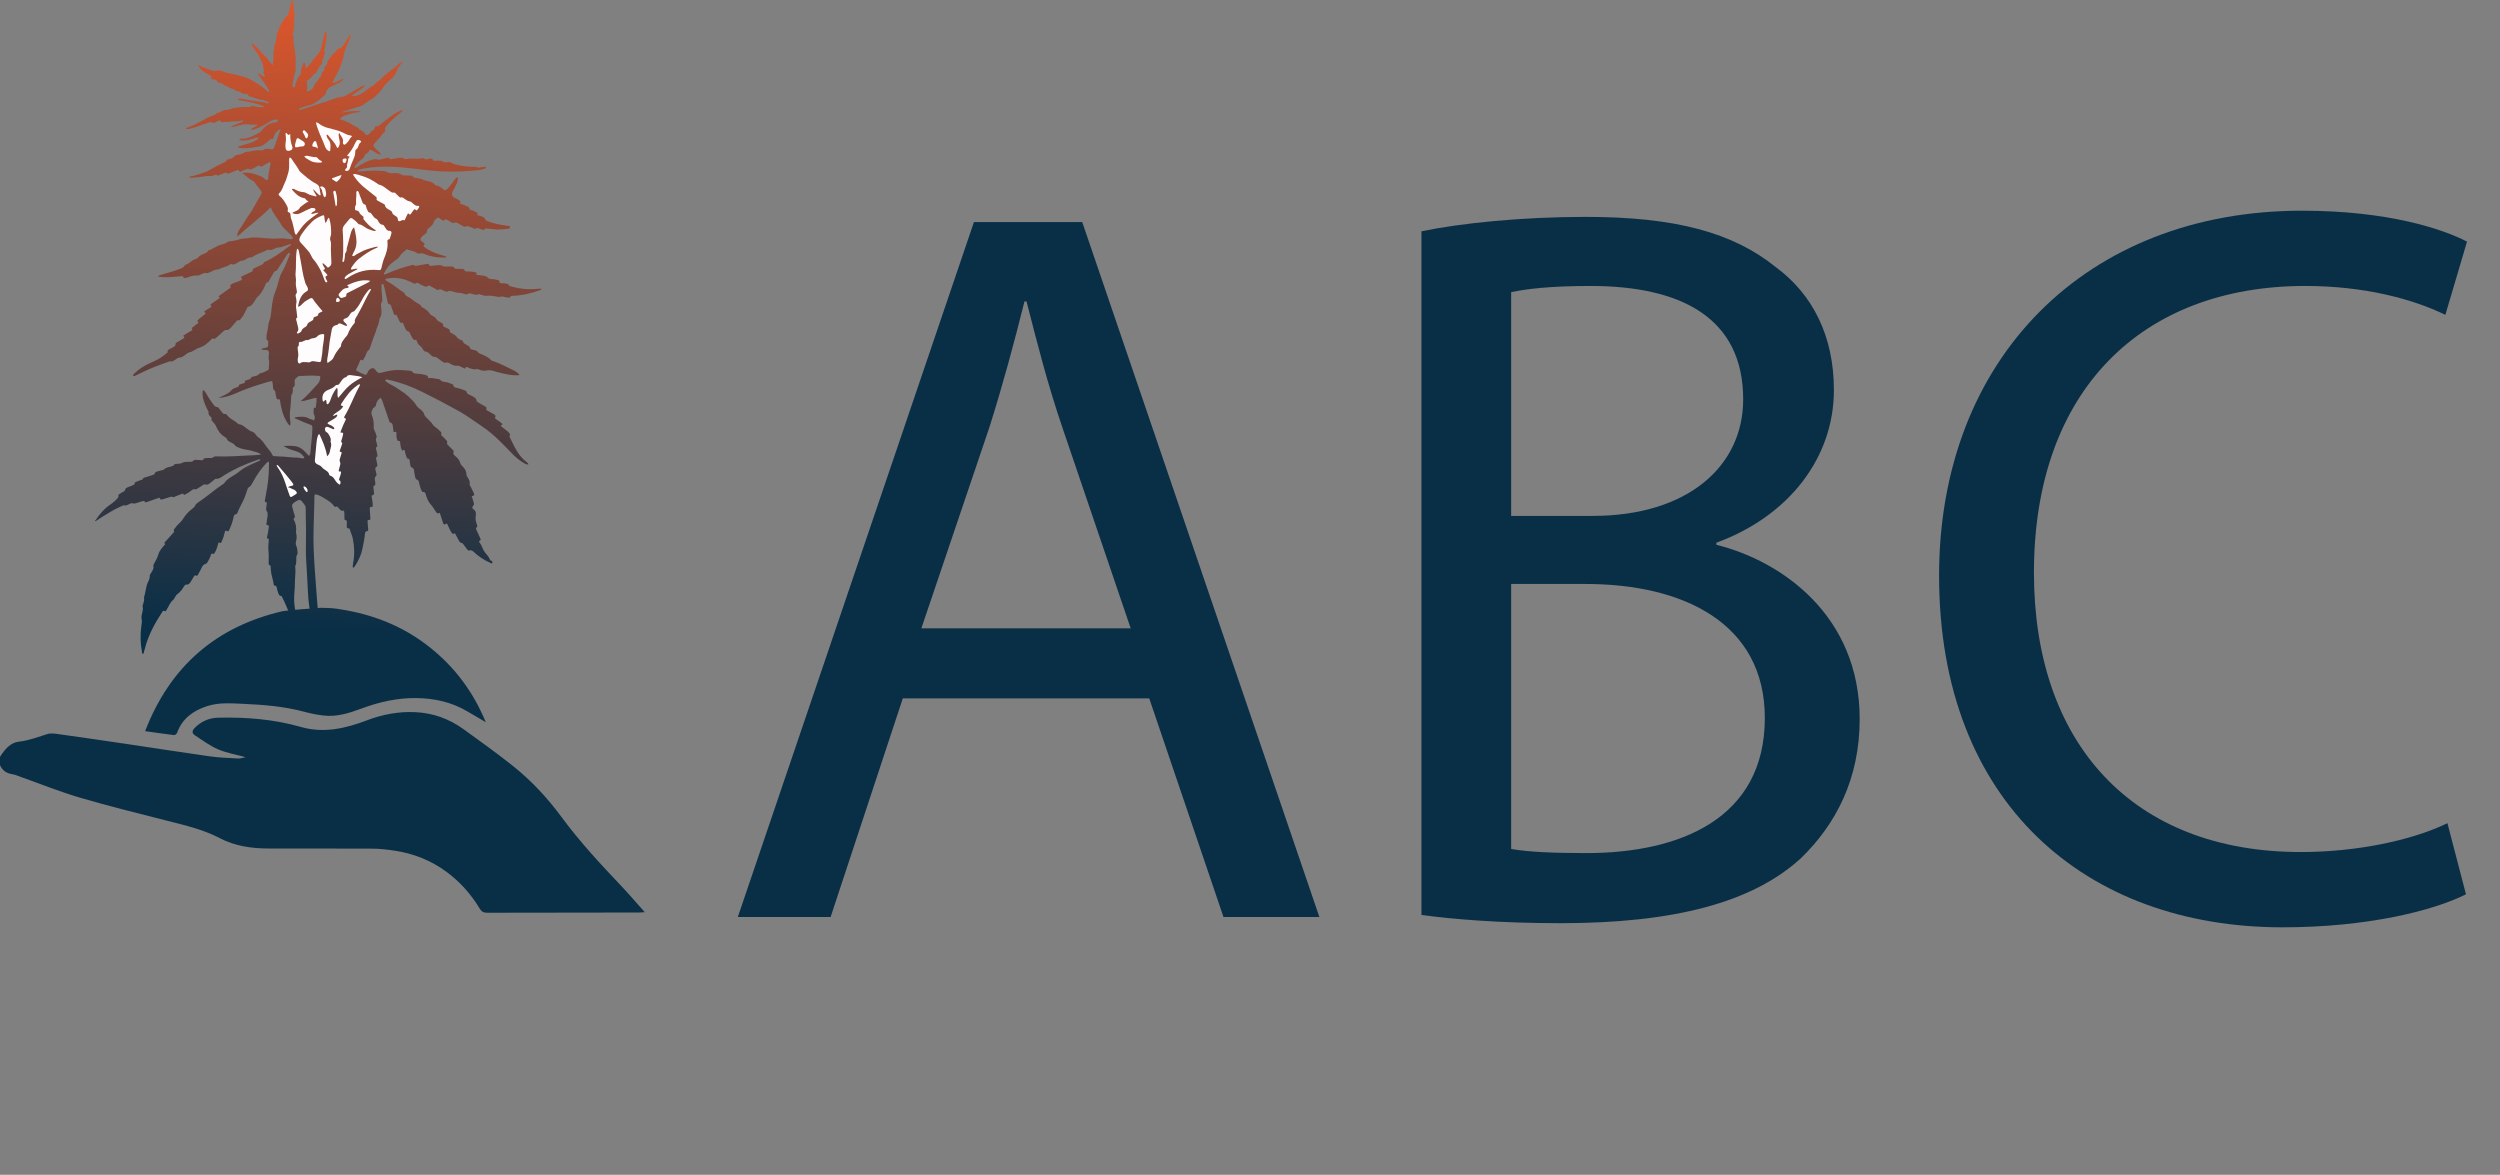 <?xml version="1.0" encoding="utf-8"?>
<!-- Generator: Adobe Illustrator 17.0.0, SVG Export Plug-In . SVG Version: 6.00 Build 0)  -->
<!DOCTYPE svg PUBLIC "-//W3C//DTD SVG 1.1//EN" "http://www.w3.org/Graphics/SVG/1.1/DTD/svg11.dtd">
<svg version="1.1" id="Layer_1" xmlns="http://www.w3.org/2000/svg" xmlns:xlink="http://www.w3.org/1999/xlink" x="0px" y="0px"
	 width="240.029px" height="112.794px" viewBox="0 0 240.029 112.794" enable-background="new 0 0 240.029 112.794"
	 xml:space="preserve">
<rect x="0" y="0" width="240.029" height="112.794" fill="#808080" stroke="none"/>
<g id="K9e9Fh.tif">
	<g>
		<g>
			<linearGradient id="SVGID_1_" gradientUnits="userSpaceOnUse" x1="34.51" y1="-4.851" x2="31.777" y2="60.449">
				<stop  offset="0" style="stop-color:#FFFFFF"/>
				<stop  offset="0" style="stop-color:#F15A29"/>
				<stop  offset="1" style="stop-color:#092F47"/>
			</linearGradient>
			<path fill="url(#SVGID_1_)" d="M0,72.666c0.445-0.695,0.981-1.371,1.827-1.462c0.965-0.104,1.83-0.452,2.732-0.73
				c0.339-0.105,0.749-0.033,1.117,0.018c2.218,0.31,4.435,0.634,6.651,0.962c2.608,0.386,5.211,0.798,7.822,1.164
				c0.895,0.125,1.805,0.154,2.709,0.204c0.21,0.012,0.425-0.068,0.73-0.123c-0.969-0.265-1.854-0.409-2.652-0.754
				c-0.788-0.341-1.497-0.87-2.221-1.346c-0.311-0.205-0.284-0.451-0.003-0.73c0.629-0.624,1.365-0.944,2.248-0.964
				c2.684-0.058,5.334,0.146,7.929,0.89c2.203,0.632,4.293,0.143,6.369-0.646c1.486-0.565,3.035-0.855,4.645-0.774
				c1.698,0.085,3.224,0.643,4.59,1.625c1.59,1.144,3.182,2.289,4.715,3.506c1.801,1.43,3.359,3.108,4.725,4.962
				c1.725,2.339,3.695,4.464,5.692,6.568c0.758,0.799,1.472,1.639,2.282,2.545c-0.24,0.014-0.392,0.03-0.543,0.03
				c-4.867,0.005-9.734,0.005-14.601,0.021c-0.343,0.001-0.533-0.114-0.705-0.398c-0.828-1.368-1.873-2.554-3.156-3.505
				c-1.494-1.108-3.184-1.785-5.024-2.058c-0.715-0.106-1.442-0.189-2.164-0.193c-3.316-0.02-6.632-0.001-9.947-0.012
				c-1.615-0.005-3.211-0.233-4.647-0.985c-1.646-0.862-3.419-1.26-5.189-1.711c-2.76-0.704-5.528-1.384-8.259-2.187
				c-1.906-0.56-3.757-1.31-5.633-1.974c-0.278-0.098-0.553-0.231-0.841-0.273C0.632,74.251,0.227,73.987,0,73.458
				C0,73.194,0,72.93,0,72.666z"/>
			<linearGradient id="SVGID_2_" gradientUnits="userSpaceOnUse" x1="33.411" y1="-4.897" x2="30.679" y2="60.403">
				<stop  offset="0" style="stop-color:#FFFFFF"/>
				<stop  offset="0" style="stop-color:#F15A29"/>
				<stop  offset="1" style="stop-color:#092F47"/>
			</linearGradient>
			<path fill="url(#SVGID_2_)" d="M13.932,70.199c2.401-6.213,6.783-10.019,13.183-11.516c0.667-0.112,2.742-0.263,3.676-0.328
				c1.048,0.04,0.984-0.024,2.515,0.25c2.983,0.556,5.676,1.704,8.034,3.602c2.353,1.894,4.103,4.226,5.301,7.133
				c-0.682-0.4-1.253-0.738-1.827-1.071c-1.491-0.866-3.119-1.223-4.822-1.246c-1.834-0.025-3.596,0.375-5.308,1.014
				c-1.165,0.435-2.347,0.806-3.61,0.664c-0.635-0.072-1.268-0.204-1.887-0.369c-1.941-0.518-3.924-0.672-5.92-0.759
				c-1.156-0.05-2.312-0.137-3.429,0.238c-1.299,0.437-2.342,1.181-2.83,2.539c-0.037,0.102-0.201,0.238-0.291,0.228
				C15.825,70.473,14.933,70.34,13.932,70.199z"/>
		</g>
		<linearGradient id="SVGID_3_" gradientUnits="userSpaceOnUse" x1="33.31" y1="56.668" x2="33.31" y2="56.668">
			<stop  offset="0" style="stop-color:#FFFFFF"/>
			<stop  offset="0" style="stop-color:#F15A29"/>
			<stop  offset="1" style="stop-color:#092F47"/>
		</linearGradient>
		<path fill="url(#SVGID_3_)" d="M33.31,56.668"/>
	</g>
</g>
<g id="tuh4rI.tif">
	<g>
		<g>
			<linearGradient id="SVGID_4_" gradientUnits="userSpaceOnUse" x1="32.41" y1="-4.939" x2="29.678" y2="60.361">
				<stop  offset="0" style="stop-color:#FFFFFF"/>
				<stop  offset="0" style="stop-color:#F15A29"/>
				<stop  offset="1" style="stop-color:#092F47"/>
			</linearGradient>
			<path fill="url(#SVGID_4_)" d="M28.465,59.949c-0.273-0.358-0.534-0.719-0.712-1.132c-0.207-0.481-0.398-0.969-0.64-1.434
				c-0.034-0.065-0.05-0.159-0.142-0.163c-0.147-0.007-0.182-0.117-0.233-0.219c-0.065-0.13-0.09-0.271-0.129-0.409
				c-0.044-0.157-0.017-0.361-0.266-0.375c-0.041-0.002-0.056-0.053-0.06-0.089c-0.055-0.465-0.244-0.903-0.278-1.372
				c-0.007-0.095-0.005-0.19-0.011-0.285c-0.004-0.066,0-0.159-0.061-0.182c-0.175-0.065-0.136-0.204-0.136-0.331
				c0-0.381,0.018-0.76-0.026-1.143c-0.034-0.299,0.021-0.609,0.031-0.914c0.003-0.088,0.032-0.19-0.122-0.208
				c-0.093-0.011-0.048-0.11-0.033-0.167c0.078-0.286,0.11-0.58,0.153-0.872c0.016-0.107,0.049-0.234-0.141-0.236
				c-0.089-0.001-0.084-0.093-0.076-0.157c0.026-0.198,0.067-0.394,0.088-0.593c0.022-0.203,0.079-0.4-0.068-0.602
				c-0.101-0.139-0.026-0.335-0.019-0.505c0.003-0.076,0.023-0.151,0.034-0.226c0.006-0.04-0.001-0.097-0.033-0.101
				c-0.25-0.031-0.139-0.216-0.124-0.328c0.05-0.368,0.131-0.732,0.189-1.1c0.125-0.783,0.183-1.572,0.175-2.365
				c0-0.036-0.019-0.072-0.032-0.118c-0.121,0.038-0.196,0.119-0.273,0.2c-0.473,0.504-0.857,1.071-1.19,1.674
				c-0.123,0.223-0.215,0.469-0.461,0.6c-0.082,0.044-0.093,0.142-0.122,0.221c-0.084,0.233-0.151,0.474-0.243,0.704
				c-0.205,0.514-0.507,0.982-0.707,1.499c-0.024,0.061-0.058,0.143-0.125,0.148c-0.208,0.015-0.222,0.167-0.255,0.318
				c-0.099,0.458-0.258,0.895-0.462,1.295c-0.038,0.042-0.066,0.031-0.092,0.021c-0.213-0.083-0.25-0.074-0.295,0.139
				c-0.057,0.273-0.141,0.535-0.255,0.787c-0.049,0.109-0.07,0.275-0.271,0.164c-0.06-0.033-0.088,0.058-0.098,0.111
				c-0.043,0.216-0.118,0.422-0.202,0.624c-0.044,0.105-0.107,0.202-0.167,0.299c-0.018,0.029-0.069,0.072-0.083,0.065
				c-0.246-0.126-0.239,0.096-0.286,0.216c-0.064,0.16-0.14,0.314-0.224,0.463c-0.061,0.107-0.128,0.243-0.245,0.269
				c-0.222,0.05-0.3,0.214-0.386,0.385c-0.091,0.179-0.173,0.363-0.279,0.532c-0.067,0.107-0.096,0.317-0.319,0.182
				c-0.036-0.022-0.096,0.036-0.128,0.092c-0.098,0.174-0.205,0.344-0.31,0.515c-0.091,0.148-0.181,0.291-0.393,0.277
				c-0.131-0.009-0.208,0.092-0.266,0.191c-0.17,0.29-0.369,0.55-0.649,0.748c-0.096,0.068-0.151,0.194-0.221,0.296
				c-0.054,0.079-0.084,0.184-0.155,0.238c-0.309,0.237-0.414,0.606-0.614,0.912c-0.063,0.096-0.093,0.247-0.272,0.14
				c-0.065-0.039-0.119,0.035-0.157,0.092c-0.706,1.07-1.32,2.185-1.652,3.435c-0.049,0.184-0.1,0.367-0.154,0.55
				c-0.007,0.025-0.032,0.046-0.048,0.067c-0.085-0.023-0.086-0.094-0.098-0.157c-0.157-0.813-0.181-1.629-0.075-2.45
				c0.034-0.263,0.096-0.518,0.033-0.792c-0.051-0.223,0.044-0.452,0.085-0.676c0.028-0.15,0.064-0.298,0.02-0.453
				c-0.031-0.107,0.018-0.205,0.052-0.305c0.06-0.181,0.12-0.363,0.08-0.56c-0.006-0.028-0.011-0.06-0.002-0.085
				c0.177-0.471,0.154-0.994,0.391-1.45c0.087-0.167,0.156-0.343,0.155-0.543c-0.001-0.146,0.102-0.263,0.175-0.386
				c0.107-0.179,0.228-0.352,0.179-0.584c-0.02-0.094,0.032-0.188,0.08-0.271c0.156-0.271,0.304-0.538,0.393-0.847
				c0.094-0.33,0.325-0.6,0.551-0.861c0.057-0.066,0.167-0.111,0.045-0.225c-0.051-0.047,0.033-0.095,0.068-0.134
				c0.242-0.27,0.484-0.539,0.728-0.806c0.07-0.076,0.164-0.134,0.096-0.265c-0.036-0.07,0.031-0.126,0.067-0.178
				c0.129-0.189,0.282-0.358,0.449-0.515c0.147-0.137,0.286-0.284,0.387-0.456c0.232-0.394,0.551-0.704,0.907-0.981
				c0.106-0.082,0.204-0.168,0.258-0.299c0.052-0.128,0.165-0.211,0.276-0.283c0.824-0.536,1.551-1.203,2.373-1.741
				c0.055-0.036,0.115-0.077,0.15-0.131c0.212-0.324,0.54-0.502,0.856-0.695c0.22-0.134,0.43-0.279,0.63-0.445
				c0.377-0.313,0.825-0.51,1.265-0.716c0.164-0.077,0.333-0.143,0.499-0.218c0.074-0.033,0.159-0.058,0.195-0.157
				c-0.122-0.042-0.218,0.008-0.314,0.041c-1.13,0.386-2.218,0.864-3.228,1.506c-0.222,0.141-0.427,0.326-0.723,0.298
				c-0.077-0.007-0.133,0.069-0.193,0.114c-0.136,0.105-0.266,0.217-0.404,0.319c-0.132,0.098-0.272,0.185-0.449,0.108
				c-0.085-0.037-0.145,0.021-0.208,0.061c-0.153,0.098-0.302,0.201-0.456,0.296c-0.11,0.067-0.205,0.152-0.365,0.102
				c-0.104-0.033-0.214,0.064-0.304,0.137c-0.171,0.138-0.354,0.259-0.553,0.354c-0.05,0.024-0.13,0.081-0.155,0.035
				c-0.109-0.194-0.228-0.054-0.337-0.02c-0.145,0.046-0.284,0.11-0.426,0.165c-0.127,0.049-0.24,0.151-0.397,0.047
				c-0.043-0.029-0.144,0.024-0.216,0.046c-0.219,0.066-0.435,0.141-0.656,0.202c-0.104,0.029-0.221,0.079-0.269-0.101
				c-0.023-0.087-0.116-0.029-0.173-0.01c-0.351,0.12-0.702,0.244-1.052,0.368c-0.089,0.032-0.17,0.089-0.239-0.043
				c-0.04-0.077-0.129-0.059-0.206-0.033c-0.153,0.052-0.309,0.097-0.463,0.147c-0.161,0.051-0.31,0.116-0.495,0.058
				c-0.135-0.042-0.274,0.056-0.402,0.12c-0.111,0.054-0.216,0.115-0.352,0.081c-0.118-0.029-0.222,0.041-0.326,0.085
				c-0.652,0.276-1.243,0.661-1.846,1.025c-0.219,0.132-0.429,0.279-0.646,0.422c-0.045-0.071,0.028-0.112,0.06-0.16
				c0.393-0.595,0.863-1.114,1.462-1.509c0.199-0.131,0.374-0.294,0.539-0.466c0.093-0.097,0.197-0.183,0.157-0.342
				c-0.022-0.086,0.056-0.117,0.107-0.151c0.111-0.074,0.228-0.139,0.344-0.205c0.067-0.038,0.165-0.074,0.175-0.139
				c0.036-0.241,0.237-0.276,0.404-0.355c0.077-0.036,0.165-0.053,0.24-0.092c0.117-0.062,0.287-0.058,0.296-0.261
				c0.003-0.071,0.108-0.101,0.177-0.13c0.132-0.055,0.268-0.1,0.401-0.151c0.061-0.024,0.153-0.017,0.177-0.08
				c0.068-0.18,0.238-0.171,0.374-0.218c0.188-0.066,0.383-0.116,0.572-0.18c0.08-0.027,0.18-0.056,0.209-0.139
				c0.057-0.167,0.194-0.195,0.332-0.231c0.129-0.034,0.258-0.068,0.386-0.105c0.064-0.018,0.148-0.023,0.187-0.067
				c0.195-0.218,0.477-0.212,0.722-0.298c0.089-0.031,0.174-0.042,0.234-0.14c0.056-0.092,0.181-0.089,0.284-0.103
				c0.151-0.021,0.329,0.006,0.449-0.066c0.283-0.169,0.581-0.112,0.876-0.128c0.078-0.004,0.158-0.014,0.211-0.073
				c0.11-0.123,0.246-0.126,0.393-0.11c0.133,0.014,0.267,0.02,0.4,0.028c0.096,0.005,0.197,0.016,0.229-0.111
				c0.015-0.058,0.063-0.068,0.109-0.072c0.142-0.014,0.287-0.041,0.428-0.03c0.169,0.014,0.321,0.007,0.454-0.112
				c0.062-0.056,0.145-0.041,0.219-0.039c1.224,0.043,2.444-0.067,3.666-0.116c0.194-0.008,0.388-0.036,0.636-0.06
				c-0.144-0.137-0.276-0.177-0.404-0.218c-0.355-0.113-0.714-0.212-1.083-0.265c-0.278-0.04-0.537-0.126-0.79-0.241
				c-0.06-0.027-0.133-0.056-0.167-0.107c-0.135-0.202-0.346-0.287-0.551-0.387c-0.11-0.054-0.209-0.12-0.262-0.247
				c-0.058-0.136-0.191-0.211-0.312-0.286c-0.39-0.244-0.598-0.625-0.774-1.026c-0.065-0.147-0.178-0.244-0.273-0.361
				c-0.074-0.092-0.189-0.161-0.131-0.318c0.035-0.096-0.073-0.144-0.127-0.207c-0.092-0.106-0.203-0.193-0.16-0.369
				c0.021-0.088-0.058-0.177-0.1-0.262c-0.188-0.386-0.365-0.775-0.448-1.201c-0.036-0.181-0.032-0.36-0.027-0.541
				c0.001-0.05,0.008-0.1,0.058-0.121c0.051-0.021,0.09,0.011,0.119,0.052c0.05,0.069,0.108,0.134,0.149,0.208
				c0.193,0.351,0.416,0.683,0.65,1.008c0.109,0.151,0.213,0.324,0.439,0.33c0.087,0.002,0.123,0.083,0.171,0.14
				c0.097,0.118,0.187,0.241,0.284,0.358c0.078,0.093,0.146,0.206,0.303,0.163c0.077-0.021,0.127,0.048,0.164,0.095
				c0.19,0.247,0.438,0.415,0.704,0.567c0.114,0.066,0.213,0.159,0.318,0.241c0.037,0.029,0.059,0.079,0.113,0.082
				c0.401,0.026,0.634,0.351,0.945,0.535c0.097,0.057,0.173,0.138,0.294,0.163c0.164,0.034,0.281,0.152,0.384,0.282
				c0.065,0.081,0.116,0.175,0.206,0.236c0.298,0.202,0.519,0.478,0.714,0.772c0.226,0.341,0.538,0.62,0.711,0.998
				c0.033,0.072,0.1,0.079,0.169,0.082c0.172,0.008,0.343,0.026,0.515,0.028c0.573,0.004,1.139,0.115,1.712,0.114
				c0.18,0,0.353,0.086,0.538,0.069c0.105-0.01,0.142-0.069,0.076-0.147c-0.178-0.21-0.359-0.407-0.644-0.496
				c-0.407-0.127-0.824-0.238-1.193-0.466c-0.024-0.015-0.044-0.035-0.1-0.081c0.481-0.02,0.934-0.058,1.361,0.088
				c0.443,0.152,0.731,0.528,1.052,0.871c0.1-0.114,0.138-0.228,0.146-0.347c0.048-0.743,0.166-1.479,0.182-2.224
				c0.008-0.362,0.012-0.367-0.34-0.487c-0.416-0.142-0.808-0.338-1.212-0.508c-0.053-0.022-0.132-0.036-0.152-0.144
				c0.481-0.052,0.959-0.146,1.406,0.126c0.14,0.085,0.321,0.058,0.452,0.183c0.095-0.188,0.117-0.383,0.016-0.563
				c-0.114-0.204-0.022-0.406-0.033-0.608c-0.001-0.029,0.013-0.065,0.045-0.056c0.203,0.056,0.152-0.101,0.167-0.198
				c0.037-0.244,0.071-0.489,0.048-0.751c-0.499,0.033-0.942,0.305-1.507,0.311c0.322-0.278,0.584-0.522,0.827-0.784
				c0.271-0.293,0.545-0.584,0.81-0.883c0.143-0.161,0.206-0.363,0.232-0.575c0.014-0.11-0.006-0.173-0.144-0.183
				c-0.621-0.043-1.241-0.024-1.861,0.017c-0.164,0.011-0.223,0.141-0.33,0.222c-0.137,0.104-0.13,0.202-0.125,0.34
				c0.006,0.189,0.072,0.404-0.158,0.533c-0.047,0.026-0.017,0.107-0.015,0.163c0.005,0.154,0.002,0.314-0.075,0.447
				c-0.101,0.176-0.093,0.358-0.101,0.548c-0.014,0.353-0.044,0.705-0.086,1.056c-0.039,0.316-0.039,0.627,0.007,0.941
				c0.024,0.164,0.049,0.333-0.014,0.523c-0.164-0.108-0.234-0.252-0.317-0.385c-0.304-0.484-0.46-1.023-0.571-1.577
				c-0.026-0.131-0.038-0.264-0.066-0.394c-0.022-0.104-0.016-0.239-0.205-0.175c-0.081,0.027-0.122-0.075-0.145-0.149
				c-0.05-0.155-0.075-0.315-0.094-0.476c-0.012-0.104-0.027-0.203-0.134-0.269c-0.099-0.062-0.094-0.18-0.104-0.284
				c-0.018-0.189-0.018-0.381-0.086-0.576c-0.287,0.021-0.552,0.132-0.823,0.208c-0.975,0.272-1.917,0.633-2.845,1.035
				c-0.447,0.194-0.919,0.309-1.408,0.369c-0.015-0.052,0.032-0.049,0.052-0.062c0.031-0.021,0.068-0.031,0.103-0.047
				c0.383-0.17,0.769-0.328,1.054-0.663c0.118-0.138,0.314-0.173,0.479-0.247c0.09-0.04,0.206-0.045,0.209-0.195
				c0.001-0.071,0.094-0.083,0.157-0.103c0.109-0.036,0.217-0.07,0.326-0.106c0.036-0.012,0.094-0.029,0.086-0.063
				c-0.053-0.223,0.135-0.191,0.245-0.24c0.132-0.06,0.3-0.054,0.36-0.239c0.022-0.066,0.129-0.069,0.203-0.086
				c0.201-0.047,0.41-0.07,0.559-0.248c0.043-0.052,0.134-0.073,0.207-0.088c0.228-0.049,0.416-0.184,0.625-0.274
				c0.071-0.031,0.101-0.08,0.095-0.156c-0.02-0.282,0.086-0.558,0.005-0.85c-0.051-0.185-0.008-0.399,0.009-0.598
				c0.02-0.234-0.055-0.332-0.336-0.345c-0.085-0.004-0.171,0.008-0.255-0.012c-0.046-0.011-0.091-0.025-0.162-0.045
				c0.147-0.124,0.313-0.124,0.464-0.157c0.153-0.034,0.243-0.103,0.213-0.271c-0.029-0.163,0.103-0.372-0.138-0.479
				c-0.025-0.011-0.026-0.088-0.028-0.134c-0.006-0.144,0.005-0.286,0.033-0.428c0.066-0.327,0.135-0.654,0.167-0.987
				c0.008-0.084,0.036-0.168,0.069-0.246c0.125-0.302,0.168-0.611,0.201-0.939c0.06-0.61,0.117-1.223,0.356-1.812
				c0.154-0.379,0.261-0.791,0.367-1.191c0.069-0.262,0.15-0.505,0.285-0.736c0.309-0.529,0.524-1.101,0.746-1.669
				c0.026-0.067,0.053-0.144,0.002-0.235c-0.21,0.082-0.302,0.277-0.413,0.443c-0.243,0.365-0.473,0.738-0.706,1.11
				c-0.057,0.091-0.117,0.199-0.217,0.217c-0.155,0.028-0.189,0.142-0.248,0.249c-0.124,0.225-0.25,0.45-0.38,0.672
				c-0.033,0.057-0.078,0.138-0.129,0.148c-0.202,0.041-0.213,0.211-0.276,0.353c-0.175,0.393-0.369,0.772-0.71,1.059
				c-0.112,0.095-0.178,0.246-0.263,0.372c-0.164,0.241-0.292,0.518-0.629,0.577c-0.09,0.016-0.109,0.123-0.148,0.199
				c-0.161,0.313-0.297,0.641-0.53,0.911c-0.08,0.093-0.13,0.237-0.311,0.187c-0.08-0.022-0.128,0.07-0.177,0.127
				c-0.162,0.187-0.319,0.38-0.486,0.563c-0.128,0.141-0.262,0.277-0.486,0.245c-0.097-0.013-0.172,0.052-0.246,0.122
				c-0.228,0.216-0.464,0.425-0.705,0.626c-0.07,0.058-0.145,0.166-0.271,0.068c-0.053-0.041-0.11,0.015-0.15,0.05
				c-0.079,0.068-0.149,0.148-0.225,0.22c-0.272,0.257-0.557,0.489-0.927,0.599c-0.201,0.06-0.384,0.17-0.563,0.279
				c-0.131,0.08-0.263,0.154-0.418,0.177c-0.107,0.016-0.186,0.087-0.272,0.147c-0.221,0.153-0.406,0.356-0.719,0.362
				c-0.141,0.003-0.28,0.149-0.419,0.232c-0.129,0.077-0.243,0.18-0.42,0.124c-0.061-0.019-0.146,0.03-0.218,0.055
				c-0.602,0.211-1.204,0.425-1.79,0.679c-0.41,0.178-0.807,0.386-1.212,0.576c-0.108,0.051-0.214,0.115-0.341,0.117
				c-0.055-0.131,0.029-0.194,0.106-0.268c0.417-0.4,0.891-0.712,1.417-0.951c0.382-0.173,0.768-0.34,1.122-0.568
				c0.201-0.129,0.376-0.29,0.568-0.429c0.052-0.038,0.118-0.077,0.079-0.161c-0.048-0.104,0.036-0.137,0.099-0.173
				c0.124-0.071,0.254-0.131,0.378-0.203c0.136-0.079,0.295-0.131,0.285-0.347c-0.004-0.097,0.117-0.142,0.197-0.191
				c0.179-0.109,0.363-0.21,0.541-0.32c0.077-0.048,0.177-0.094,0.04-0.203c-0.087-0.069,0.014-0.119,0.061-0.149
				c0.193-0.123,0.393-0.234,0.587-0.356c0.09-0.057,0.267-0.073,0.137-0.261c-0.027-0.039,0.052-0.094,0.095-0.129
				c0.126-0.102,0.26-0.195,0.383-0.299c0.079-0.067,0.254-0.119,0.059-0.261c-0.045-0.033,0.015-0.082,0.044-0.115
				c0.145-0.168,0.335-0.281,0.503-0.421c0.066-0.055,0.135-0.106,0.197-0.165c0.034-0.032,0.067-0.1,0.02-0.121
				c-0.233-0.101-0.041-0.17,0.022-0.216c0.154-0.111,0.323-0.201,0.484-0.303c0.046-0.029,0.119-0.086,0.058-0.13
				c-0.162-0.116-0.04-0.172,0.038-0.228c0.208-0.15,0.427-0.286,0.631-0.44c0.054-0.041,0.248-0.078,0.054-0.212
				c-0.049-0.034,0.032-0.099,0.073-0.129c0.246-0.179,0.496-0.353,0.744-0.528c0.086-0.061,0.173-0.12,0.259-0.18
				c0.051-0.036,0.09-0.082,0.05-0.142c-0.08-0.119,0.002-0.168,0.084-0.225c0.143-0.099,0.306-0.151,0.468-0.208
				c0.162-0.056,0.326-0.108,0.474-0.196c0.059-0.035,0.126-0.104,0.054-0.159c-0.157-0.118-0.046-0.167,0.044-0.212
				c0.272-0.137,0.547-0.268,0.824-0.396c0.104-0.048,0.223-0.066,0.192-0.231c-0.015-0.078,0.059-0.106,0.124-0.134
				c0.2-0.088,0.4-0.178,0.596-0.275c0.131-0.065,0.294-0.094,0.332-0.279c0.009-0.043,0.072-0.055,0.116-0.074
				c0.741-0.32,1.386-0.795,2.03-1.27c0.166-0.123,0.333-0.244,0.499-0.366c-0.041-0.087-0.098-0.056-0.151-0.039
				c-0.127,0.04-0.252,0.087-0.38,0.123c-0.255,0.071-0.494,0.199-0.772,0.193c-0.107-0.002-0.219,0.062-0.323,0.109
				c-0.171,0.076-0.326,0.174-0.534,0.106c-0.106-0.034-0.222,0.044-0.324,0.095c-0.407,0.206-0.864,0.308-1.238,0.584
				c-0.03,0.022-0.07,0.05-0.102,0.047c-0.258-0.023-0.453,0.115-0.653,0.245c-0.032,0.021-0.069,0.049-0.103,0.048
				c-0.279-0.013-0.48,0.164-0.707,0.279c-0.128,0.065-0.25,0.173-0.419,0.068c-0.057-0.035-0.146,0.026-0.211,0.067
				c-0.195,0.125-0.407,0.205-0.632,0.26c-0.101,0.025-0.194,0.077-0.291,0.117c-0.07,0.029-0.142,0.087-0.21,0.083
				c-0.287-0.016-0.51,0.142-0.75,0.252c-0.132,0.061-0.262,0.122-0.411,0.08c-0.113-0.032-0.204,0.025-0.301,0.063
				c-0.195,0.077-0.388,0.214-0.593,0.19c-0.332-0.04-0.609,0.104-0.908,0.184c-0.133,0.035-0.284,0.125-0.39-0.084
				c-0.053-0.105-0.194-0.039-0.293-0.033c-0.486,0.03-0.969,0.103-1.457,0.086c-0.217-0.007-0.432-0.024-0.672-0.074
				c0.086-0.095,0.186-0.117,0.282-0.148c0.607-0.195,1.232-0.336,1.826-0.573c0.184-0.074,0.384-0.131,0.479-0.336
				c0.011-0.024,0.038-0.048,0.062-0.056c0.363-0.107,0.598-0.435,0.959-0.548c0.135-0.042,0.252-0.125,0.349-0.239
				c0.127-0.149,0.32-0.199,0.49-0.282c0.142-0.069,0.314-0.093,0.374-0.275c0.007-0.022,0.042-0.041,0.068-0.049
				c0.422-0.124,0.754-0.443,1.189-0.544c0.221-0.051,0.444-0.109,0.627-0.261c0.06-0.049,0.142-0.048,0.219-0.058
				c0.292-0.04,0.584-0.082,0.866-0.179c0.328-0.113,0.679-0.091,1.016-0.155c0.334-0.063,0.662-0.043,0.997-0.017
				c0.437,0.033,0.874,0.078,1.311,0.091c0.331,0.01,0.664-0.063,0.998-0.023c0.17,0.02,0.339,0.049,0.51,0.065
				c0.112,0.01,0.227,0.022,0.341-0.021c0.034-0.18-0.093-0.286-0.194-0.392c-0.17-0.18-0.354-0.347-0.535-0.517
				c-0.182-0.171-0.343-0.358-0.449-0.587c-0.004-0.009-0.01-0.017-0.014-0.025c-0.304-0.504-0.718-0.938-0.927-1.526
				c-0.99,1.047-2.152,1.833-3.195,2.83c-0.036-0.306,0.076-0.507,0.205-0.685c0.336-0.464,0.591-0.983,0.931-1.439
				c0.391-0.524,0.636-1.125,0.993-1.665c0.063-0.095,0.103-0.205,0.161-0.302c0.07-0.116,0.038-0.211-0.03-0.316
				c-0.191-0.297-0.458-0.535-0.632-0.844c-0.029-0.052-0.101-0.088-0.161-0.114c-0.377-0.159-0.614-0.501-1.012-0.716
				c0.281-0.116,0.506-0.056,0.725-0.035c0.404,0.039,0.771,0.207,1.142,0.355c0.136,0.054,0.223,0.177,0.34,0.257
				c0.185,0.126,0.284,0.081,0.296-0.142c0.022-0.42,0.132-0.824,0.196-1.237c0.004-0.028,0.022-0.053,0.027-0.081
				c0.009-0.058,0.005-0.115-0.043-0.158c-0.058-0.052-0.11-0.007-0.155,0.018c-0.174,0.097-0.345,0.201-0.517,0.301
				c-0.105,0.061-0.2,0.156-0.317,0c-0.05-0.066-0.143-0.014-0.211,0.023c-0.159,0.087-0.317,0.176-0.476,0.262
				c-0.12,0.065-0.243,0.118-0.373,0.023c-0.034-0.025-0.066-0.034-0.105-0.019c-0.195,0.076-0.412,0.121-0.578,0.238
				c-0.123,0.087-0.193,0.087-0.237-0.026c-0.055-0.139-0.121-0.108-0.219-0.067c-0.211,0.088-0.424,0.171-0.64,0.248
				c-0.116,0.042-0.235,0.133-0.357-0.01c-0.045-0.053-0.129-0.002-0.19,0.018c-0.144,0.049-0.286,0.105-0.426,0.166
				c-0.12,0.052-0.229,0.139-0.363,0.017c-0.057-0.052-0.128,0.009-0.187,0.032c-0.177,0.068-0.343,0.114-0.548,0.079
				c-0.189-0.032-0.395,0.036-0.594,0.062c-0.359,0.048-0.719,0.096-1.083,0.087c-0.061-0.001-0.129,0.012-0.187-0.029
				c0.025-0.066,0.082-0.071,0.137-0.081c0.424-0.073,0.828-0.218,1.235-0.353c0.41-0.136,0.77-0.375,1.144-0.579
				c0.234-0.128,0.469-0.248,0.713-0.352c0.136-0.058,0.291-0.095,0.358-0.262c0.041-0.101,0.157-0.096,0.247-0.121
				c0.191-0.052,0.388-0.081,0.508-0.277c0.057-0.094,0.185-0.09,0.284-0.12c0.254-0.077,0.528-0.098,0.746-0.274
				c0.007-0.006,0.018-0.009,0.027-0.01c0.484-0.023,0.95-0.219,1.442-0.154c0.09,0.012,0.188,0.022,0.249-0.027
				c0.241-0.193,0.512-0.133,0.766-0.083c0.177,0.035,0.241-0.015,0.293-0.165c0.111-0.324,0.238-0.643,0.347-0.968
				c0.089-0.267,0.201-0.526,0.286-0.802c-0.265,0.108-0.46,0.283-0.585,0.533c-0.03,0.059-0.044,0.126-0.065,0.189
				c-0.04,0.124-0.051,0.266-0.254,0.228c-0.078-0.014-0.137,0.09-0.203,0.144c-0.3,0.249-0.587,0.521-0.995,0.588
				c-0.534,0.087-1.066,0.197-1.612,0.154c-0.131-0.01-0.261-0.022-0.399-0.099c0.069-0.088,0.159-0.104,0.248-0.129
				c0.339-0.097,0.679-0.191,1.014-0.301c0.28-0.092,0.536-0.231,0.752-0.475c-0.093-0.048-0.16-0.015-0.228,0.003
				c-0.386,0.103-0.763,0.244-1.167,0.274c-0.147,0.011-0.285-0.005-0.415-0.076c-0.038-0.021-0.056-0.048-0.054-0.091
				c0.016-0.007,0.033-0.021,0.048-0.02c0.697,0.066,1.271-0.266,1.854-0.569c0.077-0.04,0.14-0.096,0.189-0.17
				c0.042-0.063,0.098-0.116,0.148-0.173c0.305-0.348,0.663-0.597,1.141-0.642c0.156-0.015,0.299-0.067,0.331-0.276
				c-0.298-0.009-0.568,0.032-0.813,0.199c-0.379,0.259-0.784,0.474-1.211,0.642c-0.178,0.07-0.358,0.174-0.586,0.124
				c0.153-0.239,0.46-0.232,0.667-0.469c-0.482,0.028-0.903-0.086-1.328-0.04c-0.414,0.045-0.801,0.232-1.26,0.284
				c0.198-0.195,0.424-0.247,0.628-0.338c0.148-0.066,0.302-0.12,0.452-0.181c0.042-0.017,0.1-0.033,0.086-0.093
				c-0.013-0.055-0.061-0.066-0.114-0.047c-0.382,0.137-0.788,0.043-1.182,0.124c-0.22,0.045-0.472-0.007-0.708,0.042
				c-0.06,0.013-0.123-0.011-0.139-0.074c-0.032-0.129-0.103-0.105-0.188-0.064c-0.086,0.041-0.175,0.074-0.258,0.121
				c-0.138,0.078-0.271,0.127-0.427,0.037c-0.111-0.064-0.226-0.001-0.331,0.034c-0.461,0.153-0.916,0.324-1.38,0.468
				c-0.239,0.074-0.484,0.158-0.745,0.128c-0.005-0.09,0.061-0.108,0.11-0.125c0.645-0.217,1.233-0.552,1.823-0.883
				c0.209-0.117,0.425-0.213,0.651-0.29c0.121-0.041,0.274-0.04,0.323-0.2c0.002-0.007,0.013-0.017,0.02-0.017
				c0.337-0.001,0.561-0.335,0.91-0.306c0.074,0.006,0.153-0.013,0.225-0.037c0.611-0.203,1.241-0.265,1.881-0.253
				c0.112,0.002,0.228,0.031,0.324-0.063c0.065-0.063,0.142-0.025,0.217-0.015c0.292,0.041,0.578,0.139,0.879,0.082
				c0.043-0.008,0.098,0.009,0.129-0.091c-0.811-0.287-1.657-0.435-2.505-0.589c0.044-0.14,0.129-0.118,0.199-0.122
				c0.281-0.016,0.543,0.094,0.817,0.132c0.472,0.064,0.942,0.147,1.414,0.206c0.145,0.018,0.274,0.076,0.413,0.106
				c0.043,0.009,0.101,0.022,0.119-0.039c0.018-0.062-0.038-0.081-0.079-0.099c-0.201-0.088-0.408-0.163-0.626-0.193
				c-0.228-0.031-0.449-0.084-0.657-0.184c-0.13-0.063-0.27-0.091-0.41-0.121c-0.085-0.019-0.21,0-0.196-0.17
				c0.006-0.068-0.116-0.083-0.189-0.086c-0.21-0.009-0.423,0.006-0.568-0.198c-0.025-0.036-0.105-0.036-0.16-0.047
				c-0.166-0.033-0.348-0.03-0.442-0.212c-0.004-0.007-0.016-0.014-0.024-0.014c-0.306-0.009-0.525-0.229-0.794-0.329
				c-0.053-0.02-0.139-0.016-0.158-0.051c-0.107-0.206-0.31-0.193-0.489-0.231c-0.082-0.017-0.142-0.047-0.171-0.129
				c-0.048-0.135-0.14-0.196-0.285-0.18c-0.11,0.013-0.202-0.045-0.295-0.091c-0.031-0.015-0.073-0.057-0.035-0.088
				c0.161-0.128,0.009-0.172-0.063-0.218c-0.168-0.108-0.346-0.2-0.518-0.303c-0.299-0.179-0.466-0.358-0.612-0.649
				c0.062-0.048,0.107,0.004,0.153,0.03c0.359,0.205,0.764,0.291,1.144,0.442c0.137,0.055,0.294,0.063,0.451,0.031
				c0.207-0.042,0.402-0.014,0.608,0.071c0.27,0.111,0.564,0.173,0.853,0.226c0.328,0.06,0.646,0.158,0.968,0.233
				c0.343,0.079,0.654,0.208,0.944,0.383c0.526,0.318,1.082,0.599,1.508,1.061c0.043,0.047,0.047,0.043,0.221,0.083
				c-0.271-0.663-0.749-1.174-1.146-1.762c0.182-0.04,0.272,0.083,0.385,0.134c0.059,0.026,0.105,0.082,0.159,0.12
				c0.043,0.031,0.09,0.03,0.129-0.008c0.034-0.034,0.011-0.07-0.005-0.103c-0.07-0.15-0.192-0.294-0.056-0.468
				c-0.108-0.209-0.059-0.462-0.153-0.66c-0.094-0.196-0.188-0.392-0.272-0.593c-0.123-0.293-0.328-0.535-0.504-0.795
				c-0.111-0.163-0.237-0.319-0.286-0.563c0.267,0.113,0.411,0.314,0.588,0.472c0.185,0.166,0.341,0.359,0.492,0.554
				c0.147,0.19,0.376,0.295,0.497,0.51c0.12,0.213,0.302,0.378,0.471,0.567c0.018-0.305,0.112-0.598,0.059-0.898
				c-0.025-0.147-0.022-0.285,0.034-0.42c0.03-0.073,0.041-0.147,0.039-0.224c-0.004-0.16-0.041-0.327,0.109-0.452
				c0.017-0.014,0.017-0.054,0.016-0.082c-0.01-0.308,0.159-0.589,0.135-0.899c-0.001-0.009,0.002-0.02,0.007-0.028
				c0.152-0.27,0.191-0.582,0.351-0.855c0.124-0.211,0.288-0.398,0.386-0.625c0.022-0.051,0.058-0.108,0.103-0.133
				c0.217-0.119,0.276-0.33,0.33-0.544c0.077-0.305,0.153-0.61,0.227-0.916c0.016-0.065,0.02-0.133,0.091-0.181
				c0.103,0.23,0.115,0.474,0.134,0.717c0.009,0.114-0.027,0.242,0.012,0.342c0.141,0.362-0.016,0.722,0.017,1.077
				c0.023,0.243-0.024,0.472-0.037,0.707c-0.005,0.086-0.007,0.17-0.041,0.251c-0.048,0.117-0.072,0.237-0.003,0.358
				c0.018,0.032,0.035,0.075,0.03,0.109c-0.07,0.538,0.109,1.052,0.163,1.577c0.057,0.553,0.032,1.101,0.036,1.652
				c0,0.029,0.003,0.061-0.009,0.085c-0.162,0.322-0.14,0.689-0.253,1.023c-0.043,0.128-0.078,0.258-0.024,0.39
				c0.026,0.063,0.071,0.117,0.151,0.104c0.075-0.012,0.068-0.076,0.08-0.132c0.078-0.388,0.209-0.75,0.479-1.053
				c0.078-0.088,0.083-0.209,0.09-0.325c0.016-0.26,0.093-0.506,0.2-0.741c0.022-0.049,0.046-0.117,0.12-0.1
				c0.061,0.014,0.082,0.071,0.094,0.13c0.011,0.058,0.001,0.112-0.008,0.169c-0.009,0.054-0.014,0.118,0.051,0.15
				c0.078,0.038,0.127-0.018,0.17-0.067c0.124-0.143,0.266-0.277,0.362-0.437c0.183-0.305,0.464-0.525,0.666-0.814
				c0.094-0.135,0.187-0.269,0.23-0.424c0.116-0.412,0.241-0.822,0.308-1.247c0.025-0.156,0.064-0.314,0.185-0.464
				c0.118,0.208,0.086,0.408,0.067,0.599c-0.038,0.37-0.105,0.736-0.18,1.1c-0.022,0.107-0.06,0.225,0.021,0.331
				c0.01,0.014,0.025,0.041,0.019,0.047c-0.148,0.182-0.06,0.451-0.232,0.626c-0.054,0.055-0.123,0.115-0.017,0.211
				c0.068,0.062-0.024,0.138-0.071,0.191c-0.181,0.205-0.338,0.424-0.446,0.677c-0.042,0.098-0.1,0.188-0.189,0.247
				c-0.279,0.186-0.439,0.498-0.724,0.675c-0.043,0.027-0.074,0.059-0.07,0.114c0.023,0.308,0.095,0.615-0.004,0.96
				c0.351-0.102,0.595-0.247,0.698-0.558c0.043-0.131,0.101-0.243,0.213-0.329c0.085-0.065,0.135-0.159,0.183-0.254
				c0.038-0.076,0.06-0.163,0.144-0.206c0.085-0.043,0.106-0.121,0.13-0.207c0.044-0.163,0.073-0.337,0.25-0.43
				c0.08-0.042,0.056-0.134,0.062-0.209c0.01-0.125,0.025-0.245,0.151-0.319c0.1-0.059,0.123-0.169,0.138-0.272
				c0.024-0.156,0.068-0.291,0.21-0.387c0.059-0.04,0.092-0.119,0.135-0.182c0.097-0.141,0.18-0.291,0.342-0.377
				c0.062-0.033,0.105-0.107,0.15-0.168c0.097-0.13,0.182-0.253,0.372-0.282c0.152-0.024,0.247-0.173,0.341-0.292
				c0.188-0.241,0.353-0.498,0.493-0.77c0.042-0.082,0.07-0.175,0.17-0.238c0.066,0.152,0,0.275-0.045,0.388
				c-0.135,0.336-0.288,0.664-0.43,0.998c-0.071,0.166-0.125,0.332-0.132,0.52c-0.007,0.208-0.111,0.402-0.166,0.604
				c-0.085,0.309-0.208,0.609-0.337,0.903c-0.156,0.355-0.376,0.679-0.522,1.041c-0.024,0.059-0.073,0.109-0.133,0.193
				c0.414-0.048,0.726-0.266,1.067-0.443c0.051,0.126-0.03,0.173-0.091,0.22c-0.228,0.175-0.485,0.299-0.746,0.416
				c-0.25,0.112-0.517,0.199-0.672,0.455c-0.053,0.088-0.135,0.153-0.13,0.275c0.003,0.085-0.052,0.16-0.117,0.221
				c-0.311,0.297-0.636,0.576-1.005,0.799c-0.214,0.129-0.458,0.184-0.698,0.249c-0.23,0.062-0.461,0.122-0.678,0.221
				c-0.048,0.022-0.116,0.044-0.081,0.117c0.024,0.05,0.078,0.043,0.126,0.03c0.146-0.042,0.295-0.078,0.439-0.126
				c0.785-0.263,1.572-0.524,2.36-0.776c0.4-0.128,0.788-0.325,1.228-0.34c0.175-0.006,0.334-0.128,0.497-0.208
				c0.411-0.203,0.773-0.486,1.175-0.701c0.146-0.078,0.287-0.184,0.543-0.182c-0.417,0.432-0.921,0.651-1.331,1.009
				c0.237,0.046,0.606-0.037,0.903-0.188c0.163-0.083,0.304-0.198,0.447-0.308c0.212-0.162,0.415-0.334,0.658-0.454
				c0.091-0.045,0.17-0.124,0.241-0.2c0.124-0.134,0.258-0.253,0.418-0.342c0.049-0.027,0.101-0.06,0.136-0.103
				c0.373-0.456,0.881-0.753,1.323-1.128c0.196-0.166,0.392-0.332,0.588-0.499c0.037-0.031,0.071-0.063,0.124-0.053
				c0.074,0.068-0.004,0.098-0.034,0.136c-0.22,0.277-0.417,0.567-0.537,0.904c-0.093,0.26-0.286,0.447-0.49,0.623
				c-0.37,0.319-0.699,0.674-0.95,1.096c-0.01,0.016-0.017,0.036-0.03,0.048c-0.279,0.237-0.489,0.547-0.813,0.739
				c-0.285,0.169-0.567,0.346-0.826,0.557c-0.106,0.087-0.228,0.134-0.357,0.173c-0.492,0.15-0.983,0.303-1.475,0.454
				c-0.072,0.022-0.148,0.033-0.221,0.133c0.587-0.109,1.15-0.18,1.734-0.114c-0.059,0.096-0.146,0.088-0.226,0.097
				c-0.381,0.042-0.749,0.138-1.112,0.258c-0.181,0.06-0.359,0.125-0.505,0.258c-0.039,0.035-0.116,0.04-0.1,0.113
				c0.014,0.063,0.079,0.081,0.134,0.093c0.523,0.113,0.948,0.429,1.405,0.679c0.099,0.054,0.271,0.037,0.273,0.229
				c0.001,0.056,0.099,0.038,0.148,0.064c0.167,0.09,0.328,0.177,0.432,0.353c0.115,0.194,0.184,0.183,0.382,0.043
				c0.074-0.052,0.121-0.118,0.174-0.183c0.036-0.044,0.064-0.133,0.099-0.134c0.217-0.009,0.23-0.19,0.293-0.327
				c0.04-0.086,0.081-0.153,0.192-0.106c0.058,0.024,0.112,0.004,0.16-0.033c0.277-0.215,0.554-0.431,0.832-0.645
				c0.384-0.297,0.759-0.609,1.22-0.786c0.087-0.033,0.168-0.085,0.271-0.075c-0.024,0.136-0.14,0.178-0.225,0.248
				c-0.451,0.368-0.901,0.736-1.28,1.181c-0.107,0.126-0.208,0.248-0.174,0.432c0.019,0.101-0.027,0.192-0.103,0.255
				c-0.171,0.143-0.283,0.333-0.419,0.505c-0.146,0.185-0.324,0.342-0.476,0.523c-0.168,0.201-0.169,0.199-0.021,0.436
				c0.089,0.144,0.225,0.228,0.336,0.343c0.096,0.1,0.203,0.189,0.295,0.322c-0.164,0.017-0.275-0.033-0.382-0.095
				c-0.148-0.086-0.292-0.179-0.442-0.261c-0.075-0.041-0.16-0.087-0.24-0.087c-0.092,0-0.079,0.115-0.115,0.178
				c-0.045,0.079-0.132,0.108-0.202,0.155c-0.08,0.054-0.185,0.102-0.196,0.197c-0.023,0.2-0.169,0.285-0.304,0.388
				c-0.175,0.133-0.339,0.279-0.482,0.447c-0.09,0.105-0.183,0.213-0.191,0.368c0.119,0.035,0.179-0.039,0.245-0.083
				c0.464-0.305,0.945-0.573,1.487-0.714c0.158-0.041,0.309-0.08,0.474-0.009c0.116,0.05,0.245,0.01,0.366-0.021
				c0.166-0.043,0.331-0.091,0.499-0.126c0.099-0.02,0.195-0.041,0.287,0.06c0.095,0.104,0.235,0.044,0.354,0.023
				c0.225-0.039,0.448-0.096,0.678-0.102c0.118-0.003,0.242-0.031,0.34,0.091c0.055,0.07,0.164,0.04,0.246,0.026
				c0.501-0.085,1.01,0.023,1.511-0.064c0.064-0.011,0.158-0.02,0.194,0.015c0.158,0.156,0.317,0.074,0.478,0.028
				c0.145-0.041,0.285-0.077,0.359,0.108c0.031,0.077,0.092,0.088,0.162,0.086c0.134-0.004,0.267-0.009,0.401-0.011
				c0.114-0.001,0.236-0.016,0.334,0.054c0.153,0.109,0.318,0.102,0.493,0.088c0.169-0.013,0.345-0.02,0.48,0.118
				c0.059,0.06,0.142,0.052,0.213,0.073c0.636,0.19,1.289,0.264,1.951,0.26c0.085-0.001,0.167-0.018,0.244,0.046
				c0.075,0.062,0.164,0.017,0.247,0.009c0.196-0.019,0.388-0.103,0.611-0.039c-0.058,0.148-0.185,0.175-0.309,0.208
				c-0.343,0.09-0.697,0.118-1.047,0.149c-1.354,0.118-2.707,0.125-4.062-0.022c-1.224-0.133-2.443-0.321-3.676-0.357
				c-0.909-0.026-1.814-0.006-2.709,0.175c-0.207,0.042-0.425,0.075-0.617,0.262c0.195,0,0.351,0.011,0.506-0.002
				c0.656-0.055,1.312-0.098,1.97-0.031c0.141,0.014,0.284,0.029,0.411,0.104c0.19,0.112,0.4,0.115,0.611,0.101
				c0.277-0.019,0.545-0.023,0.79,0.154c0.117,0.085,0.277,0.055,0.419,0.068c0.133,0.012,0.268,0.006,0.401,0.013
				c0.076,0.004,0.164,0.001,0.213,0.066c0.119,0.159,0.292,0.159,0.462,0.179c0.208,0.024,0.41,0.059,0.6,0.165
				c0.113,0.063,0.254,0.08,0.383,0.11c0.26,0.06,0.524,0.109,0.693,0.35c0.042,0.06,0.115,0.063,0.178,0.082
				c0.242,0.069,0.46,0.172,0.636,0.364c0.119,0.13,0.188,0.123,0.344-0.001c0.264-0.211,0.44-0.498,0.643-0.762
				c0.109-0.142,0.194-0.307,0.356-0.404c0.111,0.065,0.086,0.159,0.066,0.252c-0.052,0.245-0.141,0.475-0.265,0.692
				c-0.085,0.149-0.17,0.299-0.245,0.453c-0.127,0.261-0.044,0.487,0.223,0.604c0.14,0.062,0.278,0.129,0.4,0.22
				c0.075,0.056,0.188,0.107,0.109,0.251c-0.051,0.093,0.059,0.109,0.113,0.12c0.18,0.036,0.345,0.113,0.507,0.19
				c0.114,0.055,0.254,0.098,0.274,0.263c0.012,0.098,0.099,0.109,0.172,0.124c0.171,0.035,0.326,0.11,0.473,0.198
				c0.079,0.047,0.203,0.078,0.107,0.225c-0.035,0.054,0.047,0.068,0.086,0.081c0.108,0.036,0.22,0.062,0.328,0.098
				c0.135,0.045,0.26,0.091,0.321,0.251c0.063,0.167,0.244,0.204,0.393,0.26c0.558,0.207,1.141,0.305,1.727,0.386
				c0.028,0.004,0.057,0.002,0.086,0.006c0.083,0.013,0.2,0.01,0.206,0.11c0.008,0.127-0.11,0.165-0.218,0.178
				c-0.503,0.061-1.007,0.098-1.513,0.028c-0.17-0.024-0.341-0.043-0.512-0.052c-0.088-0.004-0.192-0.03-0.238,0.1
				c-0.025,0.071-0.093,0.042-0.147,0.022c-0.107-0.04-0.214-0.081-0.322-0.118c-0.112-0.038-0.22-0.12-0.339,0.004
				c-0.048,0.05-0.125,0.013-0.188-0.015c-0.131-0.057-0.262-0.118-0.398-0.158c-0.127-0.037-0.249-0.142-0.399-0.02
				c-0.059,0.048-0.163-0.004-0.239-0.048c-0.164-0.095-0.328-0.192-0.496-0.28c-0.107-0.056-0.217-0.122-0.345-0.037
				c-0.096,0.064-0.185,0.007-0.267-0.038c-0.142-0.078-0.278-0.165-0.418-0.248c-0.077-0.046-0.164-0.087-0.233-0.003
				c-0.094,0.116-0.18,0.072-0.272,0.009c-0.024-0.016-0.043-0.04-0.069-0.051c-0.118-0.052-0.221-0.214-0.348-0.148
				c-0.156,0.081-0.319,0.216-0.362,0.388c-0.062,0.247-0.231,0.389-0.404,0.534c-0.132,0.11-0.272,0.191-0.255,0.407
				c0.009,0.114-0.129,0.177-0.215,0.25c-0.133,0.115-0.285,0.197-0.378,0.369c-0.07,0.129-0.039,0.184,0.046,0.257
				c0.086,0.074,0.176,0.144,0.26,0.221c0.062,0.056,0.104,0.12,0.005,0.184c-0.087,0.057-0.043,0.115,0.006,0.164
				c0.116,0.115,0.257,0.196,0.397,0.277c0.473,0.275,0.984,0.456,1.511,0.593c0.09,0.024,0.177,0.042,0.265,0.152
				c-0.552,0.038-1.058,0.008-1.556-0.128c-0.183-0.05-0.365-0.106-0.541-0.18c-0.157-0.066-0.32-0.118-0.499-0.064
				c-0.165,0.05-0.3-0.059-0.422-0.136c-0.233-0.146-0.521-0.113-0.752-0.259c-0.066-0.042-0.124,0.032-0.171,0.077
				c-0.19,0.179-0.419,0.306-0.554,0.558c-0.113,0.211-0.338,0.352-0.542,0.493c-0.433,0.299-0.76,0.69-0.98,1.169
				c-0.015,0.032-0.04,0.066-0.006,0.124c0.143-0.021,0.276-0.091,0.412-0.152c0.716-0.32,1.463-0.547,2.218-0.751
				c0.113-0.031,0.217-0.062,0.323,0.029c0.072,0.063,0.163,0.024,0.248,0.009c0.291-0.052,0.582-0.102,0.873-0.152
				c0.119-0.02,0.23-0.021,0.288,0.115c0.041,0.096,0.13,0.068,0.2,0.062c0.162-0.013,0.322-0.038,0.483-0.057
				c0.22-0.025,0.435-0.041,0.637,0.088c0.09,0.058,0.205,0.033,0.309,0.032c0.153-0.001,0.306-0.007,0.458-0.005
				c0.115,0.001,0.226,0.004,0.296,0.128c0.06,0.106,0.176,0.101,0.282,0.103c0.153,0.003,0.306-0.006,0.458,0.007
				c0.109,0.01,0.232,0.014,0.276,0.158c0.035,0.115,0.138,0.078,0.219,0.077c0.278-0.003,0.553,0.024,0.821,0.098
				c0.142,0.039,0.141,0.051,0.021,0.221c0.205,0.026,0.399,0.047,0.591,0.076c0.212,0.032,0.427,0.034,0.586,0.235
				c0.079,0.1,0.244,0.096,0.377,0.103c0.173,0.009,0.34,0.046,0.506,0.09c0.1,0.026,0.233,0.019,0.204,0.202
				c-0.015,0.093,0.096,0.102,0.171,0.109c0.18,0.017,0.363,0.002,0.54,0.058c0.045,0.014,0.122,0.013,0.132,0.039
				c0.079,0.201,0.263,0.212,0.43,0.253c0.176,0.044,0.352,0.088,0.53,0.12c0.643,0.114,1.29,0.14,1.94,0.061
				c0.101-0.012,0.205-0.002,0.331-0.002c-0.07,0.105-0.17,0.136-0.263,0.169c-0.795,0.281-1.609,0.475-2.456,0.508
				c-0.127,0.005-0.272-0.031-0.335,0.143c-0.017,0.046-0.084,0.029-0.131,0.032c-0.146,0.007-0.286-0.028-0.423-0.067
				c-0.123-0.035-0.241-0.057-0.365-0.018c-0.184,0.058-0.361-0.015-0.537-0.04c-0.264-0.038-0.521-0.091-0.792-0.049
				c-0.181,0.028-0.357-0.044-0.53-0.099c-0.124-0.04-0.243-0.089-0.383-0.011c-0.091,0.051-0.203-0.007-0.306-0.029
				c-0.216-0.047-0.427-0.162-0.658-0.014c-0.079,0.05-0.205-0.003-0.303-0.04c-0.163-0.061-0.329-0.087-0.504-0.087
				c-0.212-0.001-0.408-0.091-0.611-0.144c-0.137-0.036-0.267-0.084-0.411,0.002c-0.104,0.061-0.224,0.017-0.331-0.028
				c-0.105-0.044-0.209-0.092-0.313-0.139c-0.088-0.039-0.166-0.079-0.257,0.014c-0.061,0.063-0.142,0.014-0.21-0.025
				c-0.166-0.094-0.331-0.189-0.499-0.279c-0.133-0.071-0.267-0.163-0.413-0.011c-0.052,0.055-0.124,0.02-0.189-0.001
				c-0.219-0.071-0.425-0.169-0.613-0.3c-0.083-0.058-0.165-0.076-0.234-0.018c-0.117,0.098-0.214,0.037-0.314-0.013
				c-0.419-0.208-0.844-0.395-1.316-0.458c-0.393-0.052-0.78-0.052-1.168,0.029c-0.062,0.013-0.133,0.015-0.171,0.088
				c0.028,0.09,0.108,0.129,0.181,0.168c0.556,0.298,1.027,0.719,1.555,1.059c0.039,0.025,0.086,0.057,0.102,0.097
				c0.091,0.222,0.284,0.32,0.482,0.416c0.076,0.037,0.15,0.086,0.213,0.142c0.194,0.169,0.403,0.313,0.632,0.433
				c0.125,0.065,0.249,0.145,0.311,0.284c0.03,0.068,0.092,0.087,0.152,0.119c0.247,0.129,0.467,0.293,0.621,0.532
				c0.075,0.117,0.188,0.192,0.306,0.253c0.156,0.08,0.291,0.17,0.376,0.332c0.07,0.133,0.212,0.185,0.336,0.257
				c0.142,0.082,0.334,0.126,0.295,0.364c-0.011,0.068,0.068,0.079,0.119,0.103c0.112,0.052,0.224,0.105,0.334,0.161
				c0.099,0.05,0.215,0.081,0.173,0.245c-0.022,0.085,0.07,0.136,0.134,0.167c0.232,0.112,0.446,0.229,0.6,0.459
				c0.081,0.121,0.272,0.166,0.41,0.25c0.065,0.04,0.155,0.043,0.152,0.172c-0.002,0.091,0.12,0.136,0.199,0.186
				c0.104,0.067,0.211,0.128,0.316,0.193c0.04,0.025,0.108,0.056,0.109,0.086c0.014,0.27,0.23,0.24,0.4,0.286
				c0.153,0.041,0.304,0.072,0.407,0.228c0.065,0.098,0.203,0.136,0.317,0.186c0.314,0.137,0.638,0.252,0.875,0.522
				c0.095,0.109,0.249,0.136,0.381,0.182c0.668,0.234,1.282,0.582,1.917,0.886c0.179,0.086,0.333,0.214,0.473,0.359
				c-0.027,0.09-0.105,0.063-0.165,0.067c-0.423,0.024-0.837-0.049-1.248-0.137c-0.382-0.082-0.764-0.17-1.136-0.29
				c-0.173-0.056-0.343-0.075-0.532-0.039c-0.272,0.052-0.553,0.045-0.813-0.084c-0.061-0.03-0.125-0.049-0.194-0.036
				c-0.295,0.056-0.563-0.028-0.829-0.149c-0.089-0.04-0.212-0.135-0.271,0.053c-0.022,0.07-0.075,0.032-0.117,0.013
				c-0.104-0.047-0.209-0.093-0.312-0.142c-0.104-0.049-0.211-0.12-0.323-0.103c-0.279,0.042-0.502-0.085-0.726-0.209
				c-0.128-0.071-0.243-0.146-0.399-0.081c-0.072,0.03-0.145,0.004-0.216-0.038c-0.149-0.087-0.288-0.184-0.422-0.293
				c-0.143-0.118-0.271-0.237-0.494-0.237c-0.187,0-0.321-0.191-0.462-0.317c-0.1-0.089-0.186-0.176-0.34-0.182
				c-0.131-0.005-0.209-0.12-0.272-0.231c-0.08-0.142-0.174-0.265-0.316-0.36c-0.137-0.091-0.2-0.25-0.26-0.404
				c-0.033-0.085-0.054-0.191-0.196-0.125c-0.074,0.035-0.121-0.026-0.159-0.086c-0.08-0.129-0.175-0.249-0.235-0.391
				c-0.068-0.161-0.106-0.336-0.328-0.381c-0.11-0.023-0.151-0.165-0.201-0.266c-0.063-0.128-0.116-0.261-0.169-0.393
				c-0.034-0.085-0.07-0.156-0.184-0.131c-0.11,0.024-0.155-0.064-0.192-0.137c-0.082-0.161-0.151-0.329-0.229-0.492
				c-0.027-0.057-0.049-0.154-0.124-0.134c-0.177,0.046-0.184-0.088-0.221-0.186c-0.077-0.205-0.147-0.412-0.216-0.62
				c-0.036-0.111-0.065-0.204-0.215-0.225c-0.115-0.017-0.124-0.158-0.147-0.256c-0.095-0.408-0.183-0.819-0.274-1.228
				c-0.017-0.074-0.033-0.149-0.06-0.219c-0.035-0.092-0.03-0.249-0.162-0.23c-0.108,0.015-0.079,0.16-0.078,0.249
				c0.001,0.219,0.002,0.44,0.03,0.657c0.028,0.219,0.034,0.438,0.042,0.657c0.001,0.038,0.016,0.089-0.003,0.111
				c-0.218,0.255-0.085,0.547-0.08,0.82c0.005,0.28,0.036,0.555-0.164,0.789c-0.006,0.007-0.015,0.016-0.015,0.024
				c-0.017,0.396-0.195,0.746-0.322,1.11c-0.012,0.035-0.004,0.079-0.018,0.113c-0.233,0.552-0.409,1.124-0.609,1.688
				c-0.013,0.036-0.025,0.084-0.053,0.1c-0.243,0.134-0.259,0.402-0.37,0.613c-0.053,0.101-0.108,0.202-0.164,0.302
				c-0.039,0.07-0.078,0.134-0.176,0.07c-0.075-0.049-0.135-0.003-0.161,0.063c-0.109,0.274-0.211,0.551-0.356,0.81
				c-0.052,0.092,0.017,0.151,0.082,0.185c0.227,0.12,0.45,0.248,0.693,0.337c0.123,0.045,0.188,0.006,0.255-0.102
				c0.088-0.141,0.115-0.312,0.283-0.416c0.216-0.133,0.351-0.145,0.505,0.051c0.047,0.059,0.087,0.123,0.141,0.178
				c0.124,0.126,0.249,0.164,0.434,0.112c0.617-0.174,1.244-0.298,1.891-0.258c0.276,0.017,0.553,0.035,0.828,0.059
				c0.116,0.01,0.237,0.045,0.3,0.146c0.066,0.105,0.151,0.12,0.258,0.128c0.314,0.023,0.629,0.053,0.933,0.137
				c0.12,0.033,0.277,0.042,0.276,0.235c0,0.046,0.052,0.073,0.109,0.064c0.308-0.046,0.597,0.09,0.9,0.097
				c0.069,0.001,0.134,0.034,0.177,0.086c0.121,0.145,0.283,0.18,0.458,0.197c0.221,0.022,0.426,0.101,0.629,0.183
				c0.071,0.029,0.154,0.054,0.165,0.141c0.025,0.19,0.177,0.207,0.313,0.238c0.251,0.058,0.5,0.121,0.737,0.223
				c0.113,0.049,0.233,0.091,0.25,0.242c0.01,0.09,0.091,0.119,0.156,0.154c0.135,0.071,0.275,0.132,0.409,0.203
				c0.17,0.09,0.332,0.184,0.363,0.406c0.014,0.097,0.107,0.15,0.192,0.198c0.192,0.106,0.384,0.211,0.57,0.325
				c0.105,0.065,0.26,0.109,0.164,0.298c-0.032,0.063,0.044,0.094,0.094,0.122c0.216,0.121,0.433,0.238,0.646,0.364
				c0.106,0.063,0.209,0.128,0.119,0.293c-0.059,0.11,0.063,0.165,0.139,0.214c0.199,0.13,0.388,0.27,0.557,0.425
				c-0.009,0.114-0.139,0.105-0.167,0.192c0.195,0.151,0.383,0.295,0.57,0.44c0.105,0.082,0.205,0.17,0.28,0.283
				c0.042,0.063,0.102,0.117,0.019,0.195c-0.062,0.059-0.017,0.126,0.011,0.184c0.318,0.65,0.607,1.316,1.088,1.872
				c0.132,0.152,0.27,0.296,0.429,0.419c0.096,0.075,0.196,0.149,0.28,0.282c-0.142,0.04-0.247,0.004-0.353-0.056
				c-0.445-0.248-0.835-0.566-1.192-0.927c-0.448-0.454-0.879-0.925-1.343-1.365c-0.492-0.467-1.001-0.906-1.568-1.28
				c-0.731-0.483-1.427-1.019-2.193-1.448c-1.179-0.661-2.376-1.287-3.589-1.885c-1.015-0.5-2.061-0.892-3.165-1.136
				c-0.119-0.026-0.289-0.094-0.338,0.018c-0.056,0.127,0.134,0.171,0.22,0.248c0.107,0.096,0.237,0.157,0.364,0.221
				c0.085,0.043,0.174,0.08,0.252,0.133c0.453,0.31,0.948,0.571,1.347,0.948c0.299,0.283,0.614,0.566,0.823,0.934
				c0.093,0.164,0.265,0.242,0.397,0.362c0.152,0.138,0.287,0.276,0.334,0.482c0.025,0.108,0.099,0.181,0.177,0.252
				c0.232,0.213,0.454,0.433,0.631,0.697c0.086,0.128,0.215,0.216,0.336,0.309c0.136,0.105,0.272,0.209,0.387,0.338
				c0.07,0.079,0.149,0.148,0.082,0.274c-0.038,0.07,0.019,0.111,0.076,0.159c0.13,0.111,0.253,0.232,0.363,0.362
				c0.079,0.094,0.21,0.177,0.115,0.344c-0.034,0.061,0.043,0.12,0.089,0.167c0.152,0.157,0.306,0.314,0.463,0.467
				c0.066,0.064,0.111,0.123,0.074,0.224c-0.054,0.148,0.02,0.251,0.133,0.341c0.25,0.2,0.457,0.43,0.539,0.753
				c0.026,0.102,0.11,0.178,0.184,0.252c0.224,0.221,0.385,0.472,0.388,0.801c0.001,0.109,0.066,0.195,0.12,0.285
				c0.116,0.195,0.249,0.383,0.185,0.635c-0.019,0.073,0.045,0.142,0.079,0.21c0.107,0.213,0.221,0.423,0.316,0.641
				c0.088,0.202,0.057,0.244-0.194,0.31c0.066,0.214,0.127,0.43,0.199,0.642c0.034,0.101,0.027,0.172-0.052,0.255
				c-0.117,0.122-0.122,0.268-0.002,0.34c0.274,0.165,0.284,0.446,0.24,0.678c-0.053,0.276,0.016,0.505,0.093,0.748
				c0.014,0.045,0.036,0.089,0.045,0.136c0.012,0.064,0.033,0.134-0.04,0.18c-0.131,0.082-0.064,0.177-0.021,0.273
				c0.119,0.259,0.239,0.518,0.353,0.779c0.035,0.081,0.096,0.173-0.042,0.237c-0.084,0.039-0.089,0.099-0.02,0.181
				c0.136,0.161,0.214,0.359,0.298,0.55c0.064,0.147,0.127,0.291,0.233,0.416c0.178,0.21,0.368,0.413,0.467,0.679
				c0.017,0.044,0.049,0.076,0.103,0.089c0.134,0.032,0.144,0.131,0.124,0.241c-0.074,0.063-0.129,0.002-0.186-0.022
				c-0.581-0.255-1.106-0.596-1.569-1.029c-0.129-0.121-0.251-0.232-0.451-0.163c-0.095,0.033-0.161-0.041-0.214-0.11
				c-0.098-0.129-0.195-0.259-0.289-0.39c-0.076-0.106-0.134-0.221-0.293-0.241c-0.123-0.015-0.173-0.141-0.227-0.24
				c-0.124-0.224-0.242-0.452-0.363-0.678c-0.19,0.096-0.221,0.095-0.32-0.054c-0.116-0.175-0.211-0.362-0.292-0.555
				c-0.047-0.113-0.085-0.233-0.181-0.312c-0.05-0.014-0.078,0.015-0.106,0.038c-0.12,0.098-0.187,0.05-0.229-0.079
				c-0.077-0.235-0.155-0.47-0.232-0.705c-0.03-0.09-0.059-0.18-0.095-0.294c-0.176,0.124-0.281,0.04-0.376-0.104
				c-0.157-0.239-0.302-0.492-0.493-0.7c-0.229-0.249-0.339-0.542-0.442-0.851c-0.052-0.155-0.057-0.372-0.325-0.347
				c-0.06,0.006-0.086-0.09-0.118-0.149c-0.115-0.213-0.154-0.449-0.222-0.676c-0.043-0.145-0.033-0.32-0.248-0.369
				c-0.081-0.019-0.117-0.145-0.136-0.24c-0.043-0.215-0.09-0.43-0.114-0.647c-0.013-0.12-0.056-0.196-0.165-0.238
				c-0.134-0.051-0.181-0.155-0.192-0.289c-0.008-0.104-0.036-0.206-0.047-0.31c-0.015-0.133-0.011-0.268-0.201-0.283
				c-0.075-0.006-0.087-0.095-0.112-0.154c-0.078-0.185-0.133-0.377-0.16-0.577c-0.013-0.095-0.063-0.148-0.153-0.072
				c-0.081,0.068-0.106,0.032-0.141-0.044c-0.099-0.211-0.139-0.435-0.154-0.664c-0.006-0.099-0.001-0.196-0.151-0.179
				c-0.099,0.012-0.115-0.072-0.143-0.146c-0.07-0.184-0.067-0.375-0.066-0.565c0.001-0.125-0.009-0.218-0.173-0.152
				c-0.072,0.029-0.109-0.016-0.117-0.08c-0.018-0.142-0.019-0.286-0.046-0.426c-0.03-0.161-0.014-0.35-0.247-0.402
				c-0.097-0.022-0.108-0.151-0.139-0.239c-0.181-0.522-0.354-1.047-0.539-1.567c-0.069-0.194-0.117-0.4-0.257-0.574
				c-0.23,0.177-0.404,0.37-0.44,0.666c-0.012,0.099-0.067,0.204-0.169,0.255c-0.103,0.051-0.15,0.144-0.194,0.239
				c-0.084,0.181-0.119,0.337-0.026,0.558c0.142,0.338,0.182,0.72,0.166,1.095c-0.005,0.11,0.008,0.206,0.063,0.301
				c0.092,0.158,0.141,0.333,0.191,0.508c0.016,0.054,0.061,0.118,0.029,0.165c-0.156,0.228-0.02,0.441,0.027,0.657
				c0.027,0.124,0.08,0.237-0.071,0.322c-0.058,0.033-0.027,0.1-0.013,0.156c0.041,0.157,0.084,0.313,0.11,0.473
				c0.017,0.105,0.069,0.226-0.063,0.31c-0.083,0.052-0.047,0.137-0.033,0.209c0.028,0.15,0.064,0.298,0.094,0.447
				c0.024,0.117,0.03,0.229-0.099,0.298c-0.11,0.058-0.09,0.156-0.069,0.251c0.027,0.121,0.058,0.241,0.083,0.362
				c0.015,0.075,0.042,0.177-0.012,0.222c-0.216,0.18-0.114,0.403-0.088,0.606c0.02,0.155,0.036,0.279-0.126,0.365
				c-0.085,0.045-0.048,0.136-0.042,0.209c0.014,0.162,0.036,0.323,0.049,0.484c0.007,0.092-0.018,0.173-0.125,0.193
				c-0.139,0.027-0.107,0.104-0.089,0.211c0.049,0.298,0.114,0.598,0.082,0.905c-0.266,0.004-0.281,0.013-0.272,0.267
				c0.009,0.248,0.039,0.495,0.047,0.743c0.004,0.121,0.051,0.28-0.183,0.26c-0.088-0.007-0.086,0.102-0.079,0.182
				c0.02,0.238,0.031,0.476,0.058,0.713c0.01,0.091-0.001,0.159-0.097,0.17c-0.197,0.022-0.206,0.172-0.219,0.313
				c-0.043,0.466-0.144,0.922-0.235,1.38c-0.111,0.562-0.349,1.066-0.643,1.549c-0.044,0.073-0.1,0.139-0.15,0.209
				c-0.023,0.033-0.05,0.062-0.091,0.051c-0.044-0.012-0.053-0.056-0.05-0.093c0.008-0.105,0.014-0.211,0.035-0.313
				c0.165-0.808,0.125-1.613-0.035-2.416c-0.058-0.291-0.206-0.553-0.277-0.84c-0.014-0.056-0.044-0.11-0.117-0.102
				c-0.177,0.02-0.176-0.101-0.177-0.219c-0.001-0.086,0.004-0.172,0.006-0.257c0.003-0.139,0.05-0.298-0.166-0.331
				c-0.053-0.008-0.057-0.071-0.059-0.118c-0.006-0.133-0.011-0.267-0.012-0.4c-0.002-0.124,0.009-0.248-0.052-0.384
				c-0.209,0.09-0.324-0.052-0.448-0.186c-0.097-0.105-0.162-0.275-0.366-0.174c-0.057,0.028-0.104-0.045-0.135-0.087
				c-0.204-0.285-0.484-0.467-0.779-0.649c-0.259-0.16-0.511-0.32-0.801-0.417c-0.242-0.081-0.299-0.059-0.296,0.192
				c0.005,0.372-0.013,0.743-0.021,1.115c-0.026,1.231-0.098,2.462-0.055,3.695c0.046,1.336,0.139,2.668,0.248,4
				c0.058,0.713,0.101,1.428,0.167,2.14c0.005,0.057,0.007,0.115,0.001,0.171c-0.02,0.178-0.064,0.223-0.238,0.188
				c-0.156-0.031-0.282-0.009-0.388,0.114c-0.1-0.096-0.095-0.227-0.115-0.343c-0.111-0.63-0.188-1.264-0.216-1.905
				c-0.045-1.02-0.109-2.04-0.17-3.059c-0.044-0.743-0.032-1.486-0.018-2.229c0.017-0.935-0.036-1.868-0.031-2.802
				c0.001-0.118-0.039-0.226-0.104-0.323c-0.047-0.071-0.103-0.137-0.158-0.203c-0.268-0.325-0.307-0.334-0.672-0.123
				c-0.09,0.052-0.173,0.118-0.253,0.186c-0.113,0.095-0.148,0.214-0.103,0.36c0.078,0.255,0.154,0.511,0.221,0.769
				c0.027,0.104,0.083,0.222-0.048,0.308c-0.083,0.054-0.032,0.12-0.003,0.174c0.174,0.321,0.23,0.663,0.199,1.024
				c-0.009,0.103-0.008,0.215,0.02,0.313c0.075,0.26,0.017,0.515-0.037,0.762c-0.026,0.122-0.025,0.219,0.021,0.328
				c0.086,0.204,0.13,0.419,0.135,0.641c0.001,0.076,0.02,0.174-0.019,0.224c-0.143,0.19-0.086,0.4-0.099,0.606
				c-0.01,0.151,0.002,0.307-0.076,0.448c-0.021,0.039-0.033,0.093-0.027,0.137c0.068,0.468-0.028,0.933-0.027,1.4
				c0,0.39-0.027,0.787-0.06,1.18c-0.045,0.537-0.01,1.083,0.091,1.62C28.438,59.05,28.525,59.488,28.465,59.949z"/>
		</g>
	</g>
</g>
<path fill="#FFFCFD" d="M36.086,22.177c-0.032-0.112-0.108-0.134-0.172-0.174c-0.401-0.25-0.721-0.587-1.01-0.955
	c-0.011-0.013-0.036-0.032-0.033-0.037c0.133-0.237-0.118-0.274-0.205-0.395c-0.044-0.061-0.123-0.094-0.146-0.172
	c-0.048-0.158-0.166-0.228-0.319-0.245c-0.083-0.009-0.118-0.042-0.114-0.125c0.006-0.121-0.025-0.244,0.06-0.357
	c0.036-0.048,0.051-0.129,0.043-0.192c-0.042-0.323,0.043-0.643,0.021-0.965c-0.001-0.019-0.002-0.038-0.002-0.057
	c0.001-0.07,0.011-0.141,0.088-0.162c0.087-0.024,0.114,0.051,0.138,0.112c0.088,0.231,0.163,0.468,0.262,0.694
	c0.083,0.189,0.088,0.436,0.36,0.502c0.06,0.015,0.075,0.126,0.097,0.2c0.038,0.128,0.076,0.255,0.14,0.374
	c0.037,0.068,0.074,0.16,0.145,0.167c0.184,0.019,0.239,0.163,0.328,0.282c0.096,0.128,0.182,0.267,0.346,0.331
	c0.103,0.04,0.147,0.142,0.202,0.232c0.098,0.16,0.186,0.336,0.418,0.342c0.083,0.002,0.124,0.082,0.167,0.145
	c0.064,0.095,0.125,0.191,0.191,0.284c0.069,0.096,0.149,0.156,0.284,0.153c0.153-0.003,0.238,0.096,0.208,0.233
	c-0.039,0.176-0.106,0.346-0.163,0.517c-0.009,0.026-0.031,0.065-0.048,0.066c-0.198,0.012-0.182,0.165-0.17,0.284
	c0.055,0.572-0.127,1.087-0.341,1.603c-0.109,0.262-0.163,0.548-0.233,0.825c-0.061,0.24-0.089,0.263-0.323,0.24
	c-1.045-0.102-2.006,0.137-2.881,0.719c-0.063,0.042-0.124,0.088-0.191,0.122c-0.039,0.02-0.091,0.041-0.129-0.011
	c-0.034-0.047-0.011-0.094,0.014-0.133c0.077-0.125,0.191-0.216,0.312-0.29c0.211-0.128,0.432-0.241,0.649-0.36
	c0.081-0.045,0.176-0.068,0.251-0.16c-0.224-0.075-0.422,0.094-0.631,0.054c-0.021-0.114,0.046-0.191,0.097-0.266
	c0.199-0.291,0.413-0.571,0.698-0.786c0.511-0.385,1.029-0.757,1.625-1.004c0.059-0.024,0.128-0.042,0.169-0.118
	c-0.076,0-0.149-0.015-0.213,0.002c-0.514,0.139-1.034,0.258-1.5,0.538c-0.153,0.092-0.326,0.145-0.467,0.268
	c-0.072,0.063-0.175,0.115-0.295,0.073c0.027-0.15,0.095-0.278,0.163-0.398c0.255-0.447,0.293-0.939,0.212-1.418
	c-0.05-0.296-0.096-0.607-0.197-0.934c-0.241,0.209-0.286,0.475-0.357,0.721c-0.105,0.365-0.192,0.735-0.289,1.102
	c-0.022,0.083-0.061,0.16-0.059,0.25c0.004,0.135-0.014,0.262-0.108,0.373c-0.065,0.076-0.061,0.179-0.061,0.275
	c0,0.174-0.048,0.34-0.078,0.508c-0.009,0.053-0.049,0.116-0.119,0.091c-0.051-0.018-0.043-0.079-0.036-0.124
	c0.09-0.598,0.066-1.201,0.065-1.802c-0.001-0.372-0.029-0.744-0.049-1.116c-0.01-0.201,0.05-0.37,0.188-0.521
	c0.154-0.169,0.287-0.356,0.438-0.527c0.143-0.162,0.208-0.16,0.379-0.019c0.153,0.126,0.319,0.239,0.442,0.4
	c0.028,0.037,0.066,0.09,0.104,0.094c0.369,0.043,0.603,0.35,0.932,0.469C35.607,22.084,35.822,22.194,36.086,22.177z"/>
<path fill="#FFFCFD" d="M28.43,22.558c-0.14-0.124-0.137-0.271-0.171-0.406c-0.095-0.375-0.145-0.762-0.297-1.124
	c-0.054-0.128-0.057-0.278-0.075-0.419c-0.013-0.101-0.035-0.187-0.148-0.218c-0.099-0.027-0.141-0.093-0.113-0.195
	c0.05-0.181-0.021-0.337-0.104-0.489c-0.183-0.335-0.377-0.662-0.685-0.903c-0.088-0.069-0.118-0.163-0.032-0.245
	c0.302-0.289,0.379-0.698,0.556-1.051c0.147-0.294,0.22-0.626,0.321-0.943c0.1-0.315,0.07-0.642,0.079-0.965
	c0.004-0.158-0.032-0.324,0.052-0.473c0.122,0.004,0.168,0.101,0.214,0.176c0.224,0.365,0.512,0.688,0.704,1.075
	c0.025,0.05,0.062,0.098,0.105,0.134c0.468,0.399,0.919,0.825,1.474,1.102c0.24,0.12,0.368,0.278,0.381,0.546
	c0.007,0.141,0.052,0.28,0.077,0.42c0.011,0.063,0.037,0.129-0.033,0.198c-0.259-0.138-0.416-0.396-0.676-0.629
	c0.057,0.3,0.241,0.465,0.335,0.665c-0.028,0.026-0.045,0.052-0.054,0.049c-0.282-0.079-0.58-0.116-0.832-0.275
	c-0.134-0.085-0.275-0.135-0.427-0.147c-0.243-0.02-0.464-0.095-0.678-0.207c-0.106-0.056-0.211-0.137-0.34-0.095
	c-0.033,0.026-0.035,0.06-0.018,0.079c0.309,0.351,0.623,0.695,1.11,0.796c0.066,0.014,0.148,0.026,0.176,0.084
	c0.055,0.118,0.175,0.158,0.293,0.254c-0.308,0.131-0.529,0.335-0.768,0.514c-0.015,0.011-0.04,0.018-0.046,0.033
	c-0.124,0.313-0.434,0.368-0.689,0.498c-0.015,0.008-0.023,0.028-0.052,0.065c0.218,0.086,0.425,0.135,0.65,0.057
	c0.208-0.073,0.393-0.191,0.59-0.284c0.164-0.077,0.328-0.153,0.494-0.225c0.052-0.023,0.111-0.051,0.163-0.045
	c0.117,0.013,0.275-0.017,0.316,0.131c0.04,0.145-0.103,0.18-0.202,0.232c-0.085,0.044-0.175,0.084-0.184,0.214
	c0.219,0.017,0.413-0.151,0.696-0.109c-0.446,0.314-0.853,0.604-1.221,0.943C29,21.718,28.742,22.155,28.43,22.558z"/>
<path fill="#FFFCFD" d="M32.683,41.518c0.052,0.012,0.07,0.019,0.089,0.02c0.195,0.014,0.19,0.012,0.159,0.207
	c-0.029,0.181-0.098,0.349-0.145,0.523c-0.022,0.08-0.063,0.149,0.034,0.226c0.077,0.06,0.022,0.158-0.007,0.239
	c-0.062,0.17-0.126,0.339-0.18,0.511c-0.018,0.056-0.049,0.143,0.069,0.139c0.106-0.004,0.106,0.069,0.091,0.133
	c-0.034,0.138-0.081,0.273-0.122,0.41c-0.046,0.152-0.106,0.291-0.016,0.463c0.072,0.137-0.025,0.297-0.048,0.446
	c-0.016,0.103-0.055,0.202-0.079,0.304c-0.017,0.073-0.007,0.145,0.091,0.127c0.15-0.027,0.127,0.066,0.115,0.152
	c-0.025,0.181-0.107,0.346-0.156,0.52c-0.021,0.074-0.068,0.139,0.05,0.212c0.111,0.068,0.067,0.225,0.033,0.341
	c-0.016,0.055-0.077,0.034-0.119,0.004c-0.158-0.111-0.288-0.249-0.383-0.418c-0.106-0.187-0.238-0.343-0.453-0.406
	c-0.063-0.019-0.097-0.052-0.106-0.117c-0.031-0.199-0.181-0.306-0.333-0.4c-0.131-0.081-0.255-0.163-0.35-0.286
	c-0.116-0.149-0.29-0.213-0.451-0.291c-0.18-0.086-0.252-0.216-0.233-0.412c0.055-0.569,0.102-1.139,0.161-1.707
	c0.021-0.208,0.056-0.416,0.124-0.615c0.021-0.062,0.038-0.131,0.151-0.152c0.308,0.667,0.614,1.34,0.735,2.118
	c0.182-0.155,0.253-0.337,0.276-0.496c0.042-0.292,0.207-0.584,0.056-0.889c0.069-0.238-0.013-0.445-0.134-0.642
	c-0.069-0.112-0.129-0.234-0.259-0.292c-0.079-0.035-0.104-0.112-0.125-0.183c-0.028-0.093-0.036-0.192,0.041-0.27
	c0.079-0.08,0.174-0.066,0.266-0.028c0.141,0.058,0.28,0.119,0.421,0.18c0.046,0.02,0.098,0.036,0.132-0.007
	c0.044-0.056,0.004-0.119-0.032-0.151c-0.099-0.087-0.2-0.176-0.328-0.221c-0.099-0.035-0.196-0.076-0.272-0.153
	c0.016-0.102,0.103-0.131,0.175-0.175c0.171-0.103,0.348-0.199,0.512-0.313c0.114-0.079,0.237-0.162,0.253-0.323
	c-0.159-0.108-0.244,0.155-0.427,0.05c0.291-0.336,0.761-0.458,0.985-0.864c0-0.017-0.021-0.032-0.048-0.042
	c-0.2-0.075-0.213-0.083-0.112-0.242c0.41-0.645,0.847-1.27,1.486-1.719c0.083-0.058,0.16-0.14,0.275-0.126
	c0.047,0.033,0.024,0.068,0.006,0.099c-0.411,0.732-0.717,1.513-1.087,2.265c-0.118,0.239-0.255,0.469-0.382,0.703
	c-0.044,0.08-0.082,0.156,0.054,0.194c0.117,0.032,0.07,0.114,0.036,0.182c-0.156,0.317-0.3,0.638-0.42,0.971
	C32.724,41.379,32.706,41.442,32.683,41.518z"/>
<path fill="#FFFCFD" d="M31.252,21.43c0.147-0.179,0.16-0.375,0.284-0.52c0.079,0.026,0.085,0.097,0.102,0.155
	c0.128,0.434,0.158,0.879,0.154,1.329c0,0.01-0.003,0.019-0.002,0.029c0.009,0.233-0.178,0.428-0.057,0.702
	c0.093,0.21,0.029,0.489,0.035,0.737c0.007,0.248,0.013,0.496,0.022,0.744c0.006,0.181,0.014,0.362,0.025,0.543
	c0.01,0.18-0.021,0.332-0.18,0.453c-0.128,0.098-0.168,0.128-0.257,0.001c-0.102-0.147-0.261-0.214-0.39-0.367
	c-0.048,0.193,0.073,0.29,0.13,0.409c0.044,0.09,0.173,0.193-0.045,0.245c-0.066,0.016-0.017,0.078,0.012,0.111
	c0.088,0.1,0.178,0.198,0.268,0.297c0.068,0.075,0.149,0.144-0.022,0.2c-0.115,0.038-0.082,0.144-0.057,0.22
	c0.029,0.089,0.087,0.168,0.132,0.252c0.024,0.045,0.037,0.093-0.017,0.122c-0.044,0.024-0.104,0.023-0.132-0.015
	c-0.045-0.059-0.08-0.129-0.106-0.199c-0.141-0.384-0.275-0.774-0.48-1.129c-0.159-0.276-0.318-0.553-0.537-0.794
	c-0.135-0.148-0.226-0.34-0.316-0.522c-0.052-0.104-0.11-0.199-0.186-0.285c-0.253-0.285-0.497-0.578-0.761-0.853
	c-0.14-0.146-0.157-0.292-0.092-0.469c0.076-0.21,0.212-0.384,0.337-0.563c0.251-0.36,0.543-0.685,0.858-0.991
	c0.28-0.272,0.62-0.438,0.976-0.582c0.121-0.049,0.174-0.023,0.187,0.11C31.154,20.995,31.179,21.191,31.252,21.43z"/>
<path fill="#FFFCFD" d="M33.907,16.702c0.308-0.015,0.561,0.11,0.823,0.185c0.563,0.162,1.071,0.437,1.548,0.774
	c0.031,0.022,0.06,0.056,0.095,0.063c0.421,0.084,0.705,0.395,1.042,0.62c0.122,0.081,0.237,0.191,0.414,0.146
	c0.073-0.018,0.134,0.057,0.189,0.111c0.081,0.08,0.159,0.164,0.244,0.24c0.063,0.056,0.13,0.139,0.218,0.116
	c0.171-0.046,0.269,0.067,0.383,0.145c0.149,0.102,0.289,0.214,0.481,0.234c0.13,0.013,0.207,0.128,0.304,0.204
	c0.149,0.118,0.282,0.259,0.504,0.223c0.092-0.015,0.111,0.054,0.082,0.132c-0.041,0.11-0.111,0.2-0.196,0.278
	c-0.043,0.039-0.088,0.042-0.117-0.01c-0.087-0.156-0.165-0.043-0.218,0.018c-0.093,0.107-0.163,0.234-0.249,0.348
	c-0.038,0.051-0.099,0.122-0.159,0.037c-0.089-0.125-0.14-0.06-0.184,0.025c-0.079,0.152-0.151,0.308-0.22,0.464
	c-0.02,0.044-0.049,0.121-0.077,0.105c-0.177-0.107-0.295,0.053-0.441,0.08c-0.098,0.018-0.183-0.085-0.178-0.152
	c0.015-0.248-0.173-0.318-0.327-0.419c-0.098-0.064-0.185-0.121-0.208-0.253c-0.024-0.135-0.149-0.188-0.255-0.253
	c-0.183-0.113-0.399-0.186-0.439-0.451c-0.013-0.089-0.128-0.135-0.211-0.18c-0.133-0.073-0.273-0.135-0.402-0.214
	c-0.103-0.063-0.251-0.095-0.183-0.293c0.027-0.077-0.1-0.153-0.173-0.212c-0.348-0.281-0.702-0.553-1.047-0.837
	c-0.332-0.274-0.623-0.588-0.877-0.937C34.004,16.946,33.934,16.857,33.907,16.702z"/>
<path fill="#FFFCFD" d="M30.974,29.886c-0.103,0.051-0.179,0.09-0.256,0.126c-0.085,0.04-0.161,0.064-0.172,0.193
	c-0.012,0.145-0.171,0.165-0.282,0.206c-0.106,0.038-0.188,0.057-0.177,0.205c0.009,0.119-0.117,0.161-0.205,0.215
	c-0.157,0.096-0.335,0.15-0.393,0.374c-0.033,0.129-0.203,0.192-0.316,0.279c-0.09,0.07-0.174,0.13-0.21,0.256
	c-0.042,0.146-0.195,0.199-0.317,0.271c-0.045,0.027-0.095,0.021-0.126-0.025c-0.022-0.032-0.028-0.078,0.003-0.105
	c0.169-0.145,0.126-0.325,0.086-0.502c-0.04-0.176-0.083-0.352-0.129-0.527c-0.033-0.125-0.11-0.25,0.04-0.358
	c0.041-0.029,0.019-0.09,0.01-0.135c-0.041-0.206-0.032-0.417-0.074-0.624c-0.041-0.204-0.053-0.41-0.005-0.623
	c0.044-0.195-0.005-0.396-0.045-0.593c-0.024-0.119-0.055-0.235,0.052-0.347c0.075-0.079,0.051-0.202,0.029-0.303
	c-0.063-0.289-0.108-0.57-0.073-0.874c0.022-0.188-0.037-0.395-0.04-0.595c0-0.019-0.003-0.038-0.001-0.057
	c0.084-0.756-0.002-1.521,0.114-2.276c0.01-0.063-0.001-0.135,0.085-0.187c0.108,0.089,0.121,0.23,0.144,0.347
	c0.11,0.55,0.208,1.103,0.298,1.657c0.07,0.433,0.169,0.858,0.297,1.277c0.053,0.173,0.185,0.307,0.238,0.485
	c0.046,0.154,0.031,0.252-0.114,0.332c-0.551,0.304-0.698,0.845-0.812,1.404c-0.003,0.016,0.01,0.036,0.021,0.069
	c0.202-0.057,0.33-0.216,0.462-0.353c0.174-0.181,0.398-0.278,0.601-0.409c0.179-0.115,0.28-0.096,0.385,0.084
	c0.164,0.284,0.397,0.508,0.591,0.765C30.769,29.648,30.864,29.754,30.974,29.886z"/>
<path fill="#FFFCFD" d="M35.572,27.726c0.052,0.078,0.031,0.121,0.005,0.162c-0.384,0.604-0.654,1.269-0.999,1.894
	c-0.106,0.192-0.205,0.387-0.316,0.576c-0.1,0.171-0.235,0.325-0.19,0.55c0.016,0.078-0.06,0.139-0.105,0.195
	c-0.233,0.291-0.439,0.597-0.562,0.954c-0.054,0.156-0.19,0.261-0.285,0.392c-0.167,0.229-0.371,0.439-0.377,0.75
	c-0.002,0.084-0.073,0.128-0.12,0.187c-0.233,0.29-0.454,0.584-0.597,0.935c-0.101,0.247-0.346,0.362-0.576,0.534
	c-0.051-0.166-0.05-0.305-0.021-0.439c0.111-0.523,0.152-1.056,0.218-1.585c0.05-0.397,0.151-0.785,0.207-1.182
	c0.032-0.225,0.182-0.392,0.429-0.436c0.046-0.008,0.112-0.012,0.133-0.042c0.139-0.202,0.294-0.099,0.449-0.033
	c0.146,0.063,0.279,0.165,0.476,0.142c-0.04-0.158-0.154-0.246-0.252-0.335c-0.191-0.174-0.148-0.318,0.097-0.386
	c0.175-0.049,0.274-0.152,0.362-0.295c0.094-0.152,0.174-0.31,0.386-0.352c0.117-0.023,0.173-0.165,0.256-0.254
	c0.414-0.446,0.593-1.04,0.966-1.51C35.276,27.993,35.374,27.813,35.572,27.726z"/>
<path fill="#FFFCFD" d="M29.399,34.77c-0.191,0.01-0.391-0.061-0.564,0.102c-0.077,0.073-0.213-0.005-0.229-0.122
	c-0.016-0.112-0.036-0.235-0.008-0.34c0.082-0.306,0.026-0.606-0.014-0.906c-0.013-0.1-0.026-0.182,0.056-0.261
	c0.066-0.064,0.053-0.153,0.051-0.241c-0.002-0.097,0.024-0.196,0.163-0.176c0.111,0.016,0.206-0.034,0.298-0.082
	c0.111-0.059,0.224-0.106,0.352-0.093c0.082,0.009,0.151-0.027,0.215-0.065c0.125-0.076,0.255-0.115,0.403-0.124
	c0.135-0.009,0.256-0.073,0.349-0.176c0.116-0.128,0.265-0.178,0.429-0.202c0.209-0.031,0.243-0.004,0.223,0.2
	c-0.028,0.274-0.045,0.552-0.102,0.821c-0.068,0.319-0.048,0.645-0.107,0.964c-0.033,0.177-0.064,0.356-0.085,0.535
	c-0.014,0.121-0.071,0.171-0.187,0.158c-0.085-0.009-0.169-0.028-0.254-0.036c-0.197-0.018-0.387-0.125-0.594,0.033
	C29.707,34.823,29.533,34.77,29.399,34.77z"/>
<path fill="#FFFCFD" d="M33.808,13.076c-0.243,0.193-0.296,0.48-0.512,0.649c-0.03,0.023-0.047,0.063-0.078,0.083
	c-0.061,0.04-0.12,0.121-0.201,0.071c-0.075-0.046-0.119-0.131-0.095-0.222c0.096-0.375-0.224-0.573-0.324-0.886
	c-0.127,0.093-0.087,0.186-0.079,0.26c0.018,0.161,0.052,0.32,0.087,0.478c0.049,0.217,0.007,0.417-0.099,0.606
	c-0.07,0.125-0.13,0.128-0.186-0.01c-0.173-0.427-0.52-0.724-0.789-1.078c-0.031-0.041-0.062-0.101-0.138-0.093
	c-0.082,0.047-0.036,0.122-0.018,0.173c0.035,0.098,0.078,0.2,0.145,0.278c0.268,0.309,0.216,0.672,0.186,1.03
	c-0.011,0.135-0.052,0.126-0.178,0.062c-0.218-0.112-0.286-0.309-0.362-0.514c-0.216-0.581-0.511-1.13-0.697-1.723
	c-0.05-0.16-0.127-0.317-0.116-0.514c0.202,0.078,0.351,0.214,0.52,0.313c0.335,0.195,0.705,0.274,1.075,0.365
	c0.34,0.083,0.679,0.179,0.995,0.338c0.23,0.116,0.454,0.242,0.719,0.265C33.698,13.008,33.731,13.037,33.808,13.076z"/>
<path fill="#FFFCFD" d="M31.284,38.393c-0.12,0.016-0.145,0.136-0.235,0.17c-0.016-0.008-0.041-0.013-0.044-0.023
	c-0.148-0.515,0.031-0.923,0.512-1.111c0.251-0.098,0.49-0.203,0.678-0.402c0.032-0.033,0.084-0.076,0.12-0.071
	c0.233,0.035,0.295-0.158,0.394-0.291c0.141-0.19,0.252-0.409,0.52-0.451c0.009-0.001,0.02-0.007,0.024-0.014
	c0.15-0.26,0.393-0.186,0.611-0.156c0.307,0.043,0.619,0.065,0.927,0.17c-0.455,0.24-0.893,0.492-1.275,0.829
	c-0.382,0.338-0.686,0.75-1.043,1.159c-0.164-0.334,0.016-0.651-0.099-0.934c-0.098-0.016-0.114,0.068-0.147,0.116
	c-0.189,0.275-0.349,0.566-0.452,0.887c-0.055,0.171-0.121,0.341-0.238,0.483c-0.03,0.036-0.065,0.073-0.12,0.05
	c-0.039-0.017-0.05-0.053-0.057-0.092C31.34,38.608,31.36,38.498,31.284,38.393z"/>
<path fill="#FFFCFD" d="M35.521,26.951c-0.047,0.134-0.147,0.157-0.226,0.197c-0.625,0.32-1.251,0.637-1.877,0.954
	c-0.085,0.043-0.175,0.07-0.166,0.198c0.02,0.261-0.225,0.205-0.356,0.283c-0.141,0.084-0.231-0.023-0.313-0.116
	c-0.077-0.087-0.103-0.188-0.018-0.283c0.206-0.23,0.373-0.516,0.738-0.528c0.064-0.002,0.146-0.018,0.168-0.083
	c0.035-0.101-0.114-0.084-0.131-0.198C34.028,27.084,34.72,26.799,35.521,26.951z"/>
<path fill="#FFFCFD" d="M26.578,44.65c0.093-0.02,0.134,0.06,0.178,0.109c0.442,0.498,0.868,1.01,1.279,1.534
	c0.035,0.045,0.068,0.092,0.095,0.141c0.064,0.121,0.045,0.172-0.092,0.202c-0.119,0.026-0.237,0.047-0.405,0.145
	c0.243,0.025,0.372,0.167,0.547,0.216c0.105,0.029,0.185,0.099,0.251,0.182c0.113,0.141,0.092,0.209-0.07,0.298
	c-0.108,0.059-0.213,0.126-0.313,0.197c-0.119,0.084-0.191,0.046-0.235-0.078c-0.102-0.287-0.21-0.571-0.302-0.861
	c-0.163-0.518-0.339-1.03-0.616-1.5c-0.092-0.155-0.201-0.3-0.295-0.454C26.579,44.748,26.541,44.704,26.578,44.65z"/>
<path fill="#FFFCFD" d="M33.591,15.062c-0.091-0.084-0.198-0.027-0.267-0.12c0.089-0.11,0.181-0.227,0.275-0.341
	c0.249-0.301,0.401-0.659,0.577-1.002c0.092-0.18,0.236-0.222,0.408-0.108c0.081,0.054,0.136,0.125,0.028,0.198
	c-0.122,0.083-0.162,0.209-0.2,0.334c-0.034,0.113-0.073,0.212-0.175,0.283c-0.091,0.064-0.132,0.165-0.129,0.273
	c0.006,0.255-0.075,0.49-0.179,0.713c-0.132,0.286-0.241,0.578-0.343,0.875c-0.062,0.182-0.15,0.242-0.334,0.248
	c-0.098,0.003-0.143-0.057-0.1-0.144c0.02-0.041,0.056-0.076,0.088-0.11c0.04-0.042,0.094-0.089,0.085-0.143
	c-0.04-0.244,0.091-0.459,0.104-0.692C33.438,15.213,33.486,15.133,33.591,15.062z"/>
<path fill="#FFFCFD" d="M27.451,12.748c0.145,0.017,0.187,0.395,0.402,0.092c0.006,0.035,0.018,0.07,0.017,0.105
	c-0.009,0.384,0.054,0.754,0.185,1.116c0.078,0.217-0.022,0.358-0.27,0.412c-0.212,0.046-0.349-0.048-0.369-0.277
	c-0.014-0.169-0.024-0.346,0.007-0.511c0.053-0.276,0.035-0.546-0.003-0.818C27.416,12.83,27.411,12.793,27.451,12.748z"/>
<path fill="#FFFCFD" d="M29.208,15.023c0.126-0.07,0.227-0.078,0.347-0.057c0.243,0.042,0.479,0.127,0.731,0.116
	c0.053-0.002,0.126,0.017,0.157,0.054c0.119,0.139,0.246,0.26,0.422,0.322c0.035,0.013,0.049,0.059,0.037,0.098
	c-0.013,0.042-0.053,0.052-0.091,0.053c-0.373,0.012-0.746,0.008-1.072-0.208C29.568,15.288,29.366,15.215,29.208,15.023z"/>
<path fill="#FFFCFD" d="M28.325,13.91c0.036-0.143,0.074-0.339,0.138-0.526c0.049-0.144,0.125-0.152,0.261-0.062
	c0.126,0.084,0.255,0.165,0.381,0.249c0.108,0.072,0.188,0.161,0.156,0.306c-0.033,0.154-0.148,0.185-0.28,0.182
	c-0.155-0.004-0.298,0.057-0.449,0.077C28.334,14.163,28.315,14.149,28.325,13.91z"/>
<path fill="#FFFCFD" d="M32.231,19.798c-0.077-0.437-0.154-0.871-0.228-1.306c-0.014-0.081,0.008-0.151,0.104-0.172
	c0.116-0.025,0.113,0.064,0.136,0.134c0.132,0.393,0.143,0.797,0.103,1.205C32.34,19.718,32.325,19.771,32.231,19.798z"/>
<path fill="#FFFCFD" d="M31.17,18.947c-0.135-0.122-0.16-0.294-0.209-0.453c-0.049-0.159-0.044-0.334-0.191-0.459
	c-0.064-0.054-0.029-0.125,0.061-0.135c0.184-0.021,0.382,0.137,0.418,0.328c0.029,0.149,0.071,0.294,0.06,0.449
	C31.301,18.785,31.287,18.883,31.17,18.947z"/>
<path fill="#FFFCFD" d="M32.788,16.789c-0.061,0.293-0.21,0.467-0.393,0.618c-0.062,0.051-0.116,0.075-0.195,0.003
	c-0.081-0.074-0.19-0.117-0.282-0.18c-0.061-0.041-0.062-0.103,0.006-0.129C32.2,16.996,32.479,16.9,32.788,16.789z"/>
<path fill="#FFFCFD" d="M29.591,12.961c-0.013,0.053-0.017,0.092-0.031,0.126c-0.031,0.074-0.031,0.185-0.138,0.188
	c-0.092,0.002-0.106-0.099-0.132-0.164c-0.046-0.114-0.103-0.22-0.168-0.324c-0.05-0.08-0.102-0.18,0-0.252
	c0.091-0.064,0.16,0.015,0.214,0.08C29.432,12.728,29.562,12.817,29.591,12.961z"/>
<path fill="#FFFCFD" d="M30.502,14.281c-0.117-0.166-0.259-0.172-0.393-0.193c-0.112-0.018-0.143-0.077-0.119-0.177
	c0.011-0.045,0.022-0.093,0.045-0.133c0.054-0.097,0.1-0.233,0.223-0.23c0.127,0.004,0.117,0.153,0.149,0.245
	C30.457,13.931,30.515,14.071,30.502,14.281z"/>
<path fill="#FFFCFD" d="M32.894,15.388c0-0.119,0.073-0.165,0.258-0.168c0.077-0.001,0.131,0.008,0.122,0.106
	c-0.015,0.173-0.12,0.346-0.208,0.337C32.958,15.65,32.894,15.549,32.894,15.388z"/>
<path fill="#FFFCFD" d="M29.536,47.123c-0.003,0.037,0.012,0.09-0.047,0.111c-0.041,0.015-0.077-0.006-0.102-0.033
	c-0.111-0.119-0.198-0.255-0.245-0.41c-0.023-0.076,0.031-0.104,0.098-0.086C29.391,46.747,29.537,46.953,29.536,47.123z"/>
<path fill="#FFFCFD" d="M32.38,28.995c-0.097,0.018-0.115-0.042-0.109-0.116c0.009-0.11-0.005-0.24,0.128-0.286
	c0.082-0.029,0.228,0.131,0.236,0.243C32.641,28.924,32.538,28.988,32.38,28.995z"/>
<g>
	<path fill="#092F47" d="M86.679,67.056l-6.93,20.988h-8.91L93.51,21.318h10.396l22.77,66.726h-9.207l-7.128-20.988H86.679z
		 M108.558,60.324l-6.533-19.206c-1.485-4.355-2.476-8.315-3.466-12.177h-0.197c-0.99,3.96-2.079,8.019-3.366,12.078l-6.534,19.305
		H108.558z"/>
	<path fill="#092F47" d="M136.476,22.209c3.763-0.792,9.702-1.386,15.741-1.386c8.613,0,14.158,1.485,18.316,4.851
		c3.465,2.574,5.543,6.534,5.543,11.781c0,6.435-4.258,12.078-11.285,14.652v0.198c6.336,1.584,13.76,6.831,13.76,16.731
		c0,5.742-2.277,10.098-5.643,13.364c-4.652,4.258-12.178,6.237-23.066,6.237c-5.939,0-10.495-0.396-13.366-0.792V22.209z
		 M145.09,49.533h7.82c9.107,0,14.455-4.752,14.455-11.187c0-7.821-5.941-10.89-14.652-10.89c-3.961,0-6.238,0.297-7.623,0.594
		V49.533z M145.09,81.51c1.684,0.297,4.158,0.396,7.227,0.396c8.91,0,17.127-3.268,17.127-12.97c0-9.107-7.82-12.869-17.227-12.869
		h-7.127V81.51z"/>
	<path fill="#092F47" d="M236.762,85.866c-3.168,1.584-9.504,3.168-17.621,3.168c-18.811,0-32.967-11.88-32.967-33.759
		c0-20.889,14.156-35.046,34.848-35.046c8.316,0,13.562,1.782,15.84,2.97l-2.078,7.029c-3.268-1.584-7.92-2.772-13.465-2.772
		c-15.643,0-26.037,9.999-26.037,27.522c0,16.334,9.406,26.828,25.641,26.828c5.248,0,10.594-1.089,14.059-2.771L236.762,85.866z"/>
</g>
</svg>
